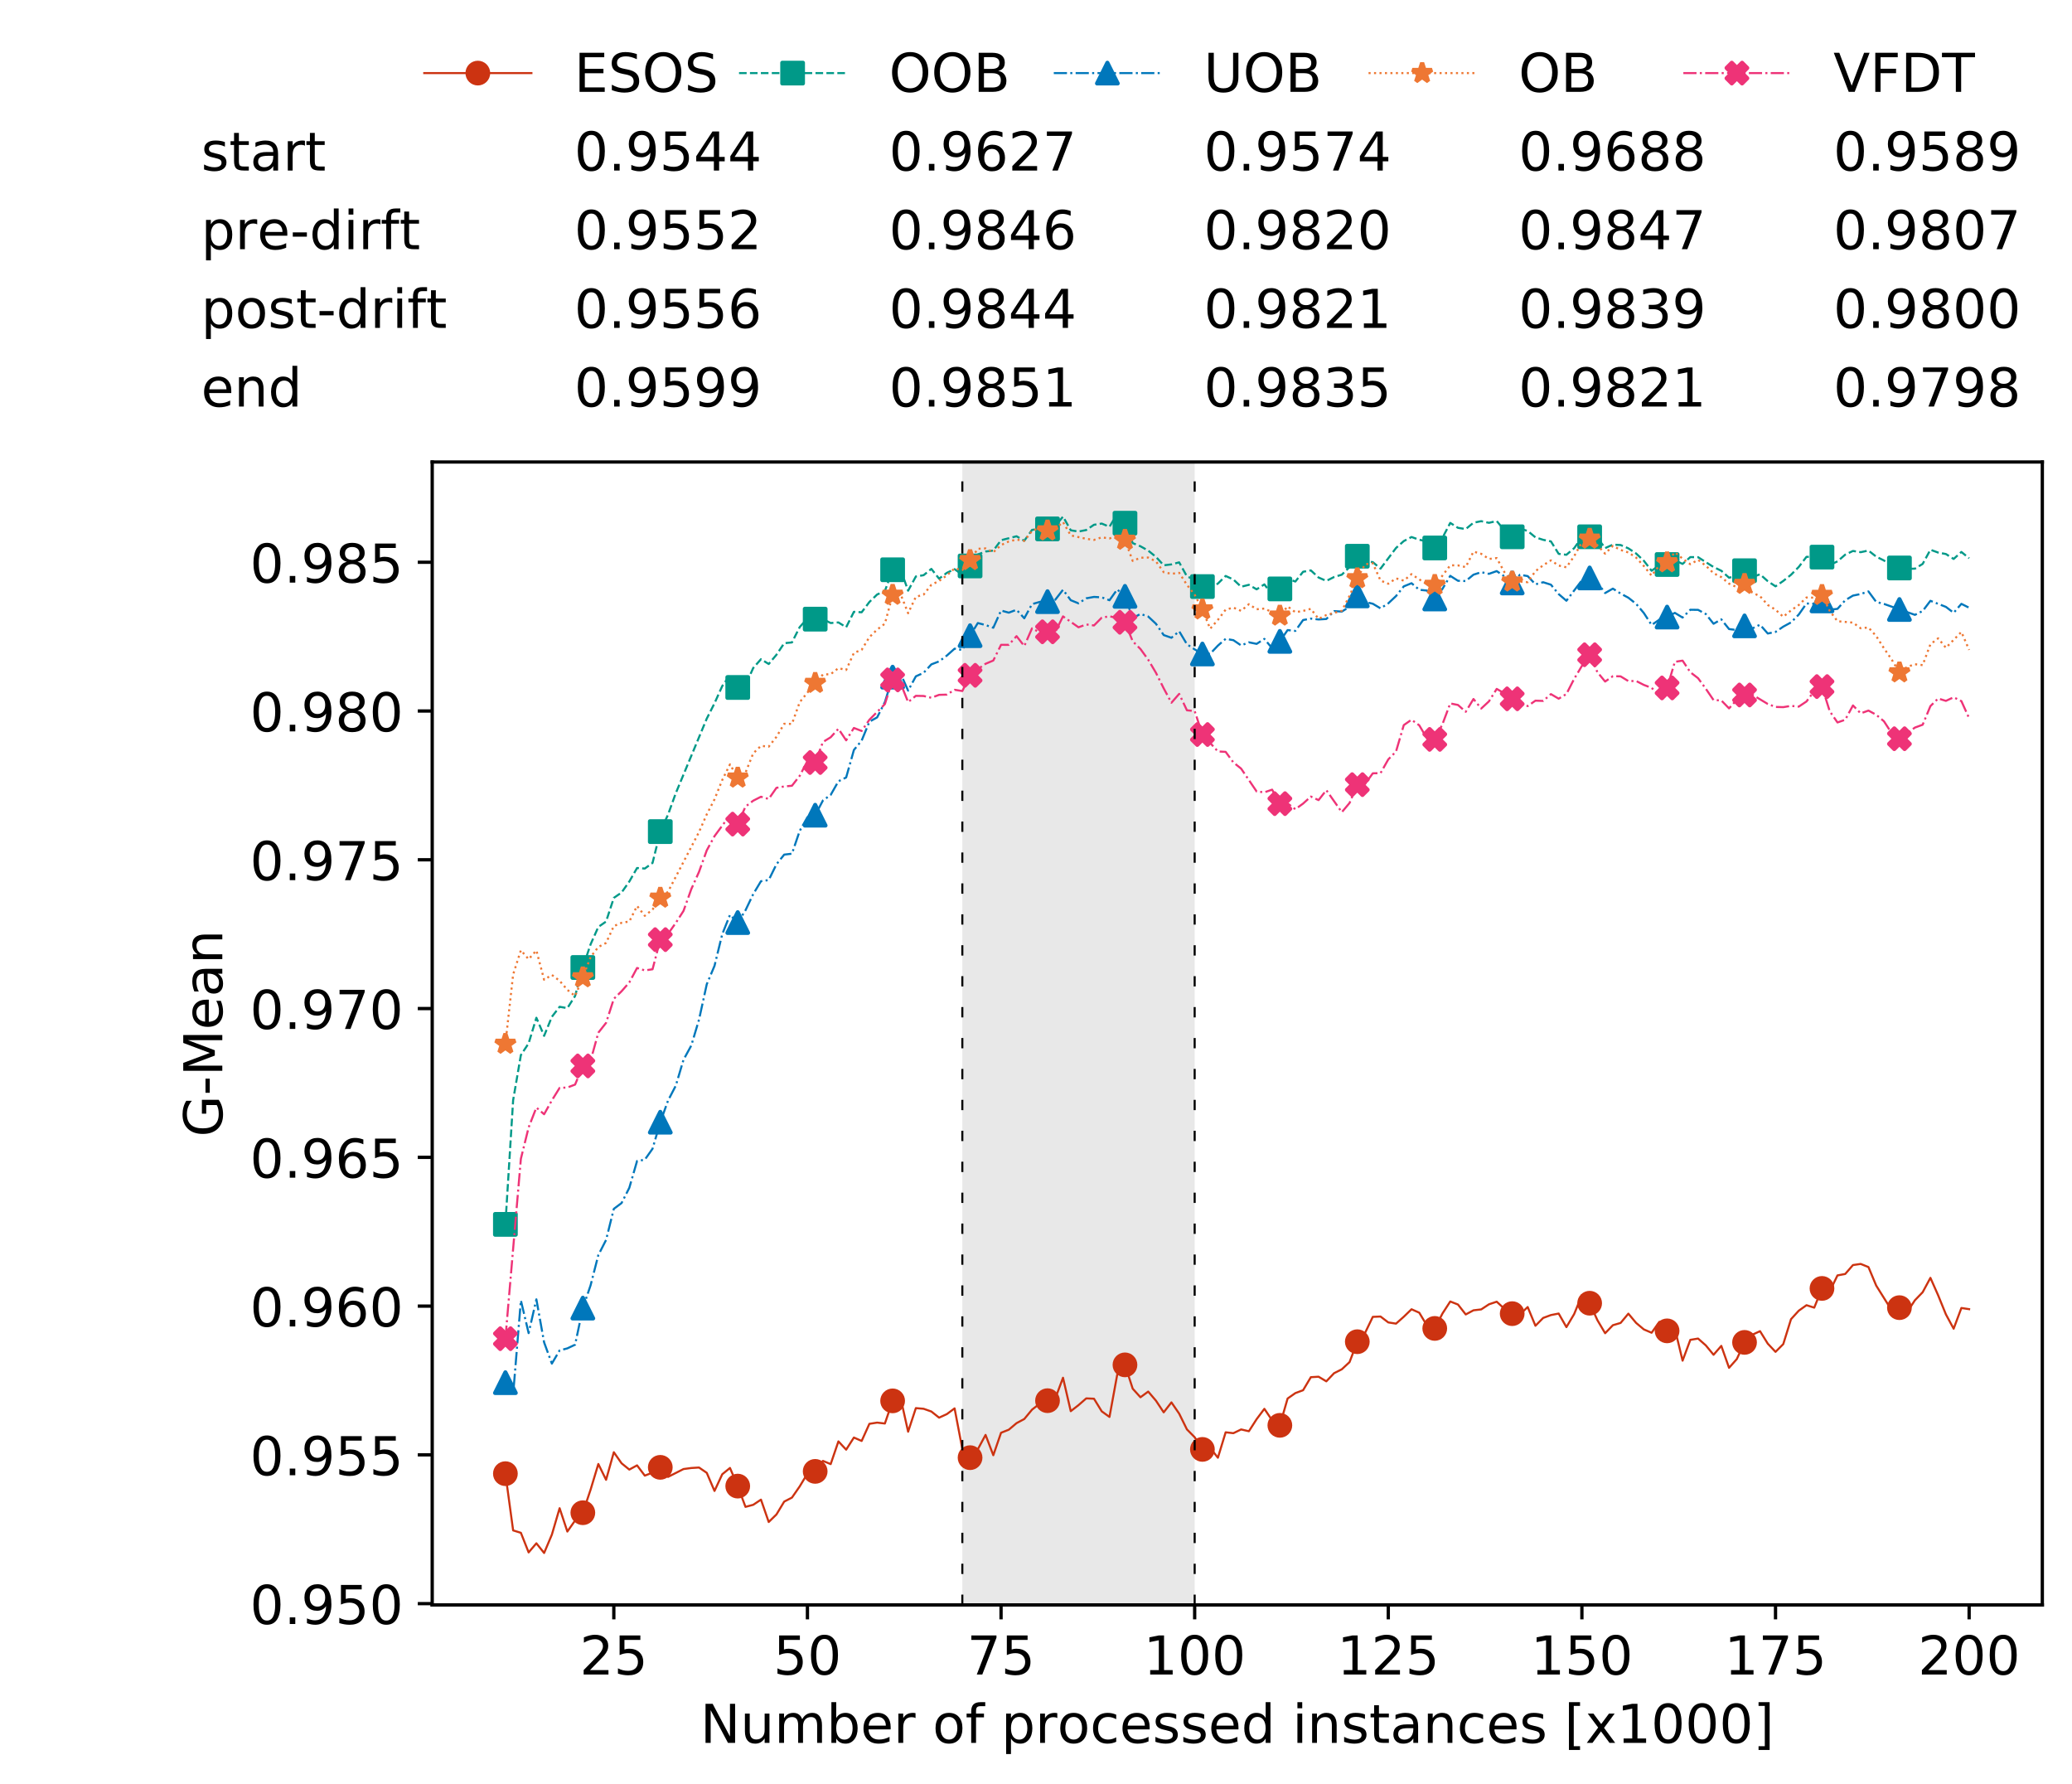 <?xml version="1.0" encoding="utf-8" standalone="no"?>
<!DOCTYPE svg PUBLIC "-//W3C//DTD SVG 1.1//EN"
  "http://www.w3.org/Graphics/SVG/1.1/DTD/svg11.dtd">
<!-- Created with matplotlib (https://matplotlib.org/) -->
<svg height="432.615pt" version="1.1" viewBox="0 0 502.65 432.615" width="502.65pt" xmlns="http://www.w3.org/2000/svg" xmlns:xlink="http://www.w3.org/1999/xlink">
 <defs>
  <style type="text/css">
*{stroke-linecap:butt;stroke-linejoin:round;white-space:pre;}
  </style>
 </defs>
 <g id="figure_1">
  <g id="patch_1">
   <path d="M 0 432.615 
L 502.65 432.615 
L 502.65 0 
L 0 0 
z
" style="fill:#ffffff;"/>
  </g>
  <g id="axes_1">
   <g id="patch_2">
    <path d="M 104.85 389.252 
L 495.45 389.252 
L 495.45 112.052 
L 104.85 112.052 
z
" style="fill:#ffffff;"/>
   </g>
   <g id="patch_3">
    <path clip-path="url(#pfa8e96f6fc)" d="M 289.817 389.252 
L 289.817 112.052 
L 233.453 112.052 
L 233.453 389.252 
z
" style="fill:#d3d3d3;opacity:0.5;"/>
   </g>
   <g id="matplotlib.axis_1">
    <g id="xtick_1">
     <g id="line2d_1">
      <defs>
       <path d="M 0 0 
L 0 3.5 
" id="m2b778e5185" style="stroke:#000000;stroke-width:0.8;"/>
      </defs>
      <g>
       <use style="stroke:#000000;stroke-width:0.8;" x="148.908" xlink:href="#m2b778e5185" y="389.252"/>
      </g>
     </g>
     <g id="text_1">
      <!-- 25 -->
      <defs>
       <path d="M 19.188 8.297 
L 53.609 8.297 
L 53.609 0 
L 7.328 0 
L 7.328 8.297 
Q 12.938 14.109 22.625 23.891 
Q 32.328 33.688 34.812 36.531 
Q 39.547 41.844 41.422 45.531 
Q 43.312 49.219 43.312 52.781 
Q 43.312 58.594 39.234 62.25 
Q 35.156 65.922 28.609 65.922 
Q 23.969 65.922 18.812 64.312 
Q 13.672 62.703 7.812 59.422 
L 7.812 69.391 
Q 13.766 71.781 18.938 73 
Q 24.125 74.219 28.422 74.219 
Q 39.75 74.219 46.484 68.547 
Q 53.219 62.891 53.219 53.422 
Q 53.219 48.922 51.531 44.891 
Q 49.859 40.875 45.406 35.406 
Q 44.188 33.984 37.641 27.219 
Q 31.109 20.453 19.188 8.297 
z
" id="DejaVuSans-50"/>
       <path d="M 10.797 72.906 
L 49.516 72.906 
L 49.516 64.594 
L 19.828 64.594 
L 19.828 46.734 
Q 21.969 47.469 24.109 47.828 
Q 26.266 48.188 28.422 48.188 
Q 40.625 48.188 47.75 41.5 
Q 54.891 34.812 54.891 23.391 
Q 54.891 11.625 47.562 5.094 
Q 40.234 -1.422 26.906 -1.422 
Q 22.312 -1.422 17.547 -0.641 
Q 12.797 0.141 7.719 1.703 
L 7.719 11.625 
Q 12.109 9.234 16.797 8.062 
Q 21.484 6.891 26.703 6.891 
Q 35.156 6.891 40.078 11.328 
Q 45.016 15.766 45.016 23.391 
Q 45.016 31 40.078 35.438 
Q 35.156 39.891 26.703 39.891 
Q 22.75 39.891 18.812 39.016 
Q 14.891 38.141 10.797 36.281 
z
" id="DejaVuSans-53"/>
      </defs>
      <g transform="translate(140.636 406.13)scale(0.13 -0.13)">
       <use xlink:href="#DejaVuSans-50"/>
       <use x="63.623" xlink:href="#DejaVuSans-53"/>
      </g>
     </g>
    </g>
    <g id="xtick_2">
     <g id="line2d_2">
      <g>
       <use style="stroke:#000000;stroke-width:0.8;" x="195.877" xlink:href="#m2b778e5185" y="389.252"/>
      </g>
     </g>
     <g id="text_2">
      <!-- 50 -->
      <defs>
       <path d="M 31.781 66.406 
Q 24.172 66.406 20.328 58.906 
Q 16.5 51.422 16.5 36.375 
Q 16.5 21.391 20.328 13.891 
Q 24.172 6.391 31.781 6.391 
Q 39.453 6.391 43.281 13.891 
Q 47.125 21.391 47.125 36.375 
Q 47.125 51.422 43.281 58.906 
Q 39.453 66.406 31.781 66.406 
z
M 31.781 74.219 
Q 44.047 74.219 50.516 64.516 
Q 56.984 54.828 56.984 36.375 
Q 56.984 17.969 50.516 8.266 
Q 44.047 -1.422 31.781 -1.422 
Q 19.531 -1.422 13.062 8.266 
Q 6.594 17.969 6.594 36.375 
Q 6.594 54.828 13.062 64.516 
Q 19.531 74.219 31.781 74.219 
z
" id="DejaVuSans-48"/>
      </defs>
      <g transform="translate(187.606 406.13)scale(0.13 -0.13)">
       <use xlink:href="#DejaVuSans-53"/>
       <use x="63.623" xlink:href="#DejaVuSans-48"/>
      </g>
     </g>
    </g>
    <g id="xtick_3">
     <g id="line2d_3">
      <g>
       <use style="stroke:#000000;stroke-width:0.8;" x="242.847" xlink:href="#m2b778e5185" y="389.252"/>
      </g>
     </g>
     <g id="text_3">
      <!-- 75 -->
      <defs>
       <path d="M 8.203 72.906 
L 55.078 72.906 
L 55.078 68.703 
L 28.609 0 
L 18.312 0 
L 43.219 64.594 
L 8.203 64.594 
z
" id="DejaVuSans-55"/>
      </defs>
      <g transform="translate(234.576 406.13)scale(0.13 -0.13)">
       <use xlink:href="#DejaVuSans-55"/>
       <use x="63.623" xlink:href="#DejaVuSans-53"/>
      </g>
     </g>
    </g>
    <g id="xtick_4">
     <g id="line2d_4">
      <g>
       <use style="stroke:#000000;stroke-width:0.8;" x="289.817" xlink:href="#m2b778e5185" y="389.252"/>
      </g>
     </g>
     <g id="text_4">
      <!-- 100 -->
      <defs>
       <path d="M 12.406 8.297 
L 28.516 8.297 
L 28.516 63.922 
L 10.984 60.406 
L 10.984 69.391 
L 28.422 72.906 
L 38.281 72.906 
L 38.281 8.297 
L 54.391 8.297 
L 54.391 0 
L 12.406 0 
z
" id="DejaVuSans-49"/>
      </defs>
      <g transform="translate(277.41 406.13)scale(0.13 -0.13)">
       <use xlink:href="#DejaVuSans-49"/>
       <use x="63.623" xlink:href="#DejaVuSans-48"/>
       <use x="127.246" xlink:href="#DejaVuSans-48"/>
      </g>
     </g>
    </g>
    <g id="xtick_5">
     <g id="line2d_5">
      <g>
       <use style="stroke:#000000;stroke-width:0.8;" x="336.786" xlink:href="#m2b778e5185" y="389.252"/>
      </g>
     </g>
     <g id="text_5">
      <!-- 125 -->
      <g transform="translate(324.379 406.13)scale(0.13 -0.13)">
       <use xlink:href="#DejaVuSans-49"/>
       <use x="63.623" xlink:href="#DejaVuSans-50"/>
       <use x="127.246" xlink:href="#DejaVuSans-53"/>
      </g>
     </g>
    </g>
    <g id="xtick_6">
     <g id="line2d_6">
      <g>
       <use style="stroke:#000000;stroke-width:0.8;" x="383.756" xlink:href="#m2b778e5185" y="389.252"/>
      </g>
     </g>
     <g id="text_6">
      <!-- 150 -->
      <g transform="translate(371.349 406.13)scale(0.13 -0.13)">
       <use xlink:href="#DejaVuSans-49"/>
       <use x="63.623" xlink:href="#DejaVuSans-53"/>
       <use x="127.246" xlink:href="#DejaVuSans-48"/>
      </g>
     </g>
    </g>
    <g id="xtick_7">
     <g id="line2d_7">
      <g>
       <use style="stroke:#000000;stroke-width:0.8;" x="430.726" xlink:href="#m2b778e5185" y="389.252"/>
      </g>
     </g>
     <g id="text_7">
      <!-- 175 -->
      <g transform="translate(418.319 406.13)scale(0.13 -0.13)">
       <use xlink:href="#DejaVuSans-49"/>
       <use x="63.623" xlink:href="#DejaVuSans-55"/>
       <use x="127.246" xlink:href="#DejaVuSans-53"/>
      </g>
     </g>
    </g>
    <g id="xtick_8">
     <g id="line2d_8">
      <g>
       <use style="stroke:#000000;stroke-width:0.8;" x="477.695" xlink:href="#m2b778e5185" y="389.252"/>
      </g>
     </g>
     <g id="text_8">
      <!-- 200 -->
      <g transform="translate(465.289 406.13)scale(0.13 -0.13)">
       <use xlink:href="#DejaVuSans-50"/>
       <use x="63.623" xlink:href="#DejaVuSans-48"/>
       <use x="127.246" xlink:href="#DejaVuSans-48"/>
      </g>
     </g>
    </g>
    <g id="text_9">
     <!-- Number of processed instances [x1000] -->
     <defs>
      <path d="M 9.812 72.906 
L 23.094 72.906 
L 55.422 11.922 
L 55.422 72.906 
L 64.984 72.906 
L 64.984 0 
L 51.703 0 
L 19.391 60.984 
L 19.391 0 
L 9.812 0 
z
" id="DejaVuSans-78"/>
      <path d="M 8.5 21.578 
L 8.5 54.688 
L 17.484 54.688 
L 17.484 21.922 
Q 17.484 14.156 20.5 10.266 
Q 23.531 6.391 29.594 6.391 
Q 36.859 6.391 41.078 11.031 
Q 45.312 15.672 45.312 23.688 
L 45.312 54.688 
L 54.297 54.688 
L 54.297 0 
L 45.312 0 
L 45.312 8.406 
Q 42.047 3.422 37.719 1 
Q 33.406 -1.422 27.688 -1.422 
Q 18.266 -1.422 13.375 4.438 
Q 8.5 10.297 8.5 21.578 
z
M 31.109 56 
z
" id="DejaVuSans-117"/>
      <path d="M 52 44.188 
Q 55.375 50.25 60.062 53.125 
Q 64.75 56 71.094 56 
Q 79.641 56 84.281 50.016 
Q 88.922 44.047 88.922 33.016 
L 88.922 0 
L 79.891 0 
L 79.891 32.719 
Q 79.891 40.578 77.094 44.375 
Q 74.312 48.188 68.609 48.188 
Q 61.625 48.188 57.562 43.547 
Q 53.516 38.922 53.516 30.906 
L 53.516 0 
L 44.484 0 
L 44.484 32.719 
Q 44.484 40.625 41.703 44.406 
Q 38.922 48.188 33.109 48.188 
Q 26.219 48.188 22.156 43.531 
Q 18.109 38.875 18.109 30.906 
L 18.109 0 
L 9.078 0 
L 9.078 54.688 
L 18.109 54.688 
L 18.109 46.188 
Q 21.188 51.219 25.484 53.609 
Q 29.781 56 35.688 56 
Q 41.656 56 45.828 52.969 
Q 50 49.953 52 44.188 
z
" id="DejaVuSans-109"/>
      <path d="M 48.688 27.297 
Q 48.688 37.203 44.609 42.844 
Q 40.531 48.484 33.406 48.484 
Q 26.266 48.484 22.188 42.844 
Q 18.109 37.203 18.109 27.297 
Q 18.109 17.391 22.188 11.75 
Q 26.266 6.109 33.406 6.109 
Q 40.531 6.109 44.609 11.75 
Q 48.688 17.391 48.688 27.297 
z
M 18.109 46.391 
Q 20.953 51.266 25.266 53.625 
Q 29.594 56 35.594 56 
Q 45.562 56 51.781 48.094 
Q 58.016 40.188 58.016 27.297 
Q 58.016 14.406 51.781 6.484 
Q 45.562 -1.422 35.594 -1.422 
Q 29.594 -1.422 25.266 0.953 
Q 20.953 3.328 18.109 8.203 
L 18.109 0 
L 9.078 0 
L 9.078 75.984 
L 18.109 75.984 
z
" id="DejaVuSans-98"/>
      <path d="M 56.203 29.594 
L 56.203 25.203 
L 14.891 25.203 
Q 15.484 15.922 20.484 11.062 
Q 25.484 6.203 34.422 6.203 
Q 39.594 6.203 44.453 7.469 
Q 49.312 8.734 54.109 11.281 
L 54.109 2.781 
Q 49.266 0.734 44.188 -0.344 
Q 39.109 -1.422 33.891 -1.422 
Q 20.797 -1.422 13.156 6.188 
Q 5.516 13.812 5.516 26.812 
Q 5.516 40.234 12.766 48.109 
Q 20.016 56 32.328 56 
Q 43.359 56 49.781 48.891 
Q 56.203 41.797 56.203 29.594 
z
M 47.219 32.234 
Q 47.125 39.594 43.094 43.984 
Q 39.062 48.391 32.422 48.391 
Q 24.906 48.391 20.391 44.141 
Q 15.875 39.891 15.188 32.172 
z
" id="DejaVuSans-101"/>
      <path d="M 41.109 46.297 
Q 39.594 47.172 37.812 47.578 
Q 36.031 48 33.891 48 
Q 26.266 48 22.188 43.047 
Q 18.109 38.094 18.109 28.812 
L 18.109 0 
L 9.078 0 
L 9.078 54.688 
L 18.109 54.688 
L 18.109 46.188 
Q 20.953 51.172 25.484 53.578 
Q 30.031 56 36.531 56 
Q 37.453 56 38.578 55.875 
Q 39.703 55.766 41.062 55.516 
z
" id="DejaVuSans-114"/>
      <path id="DejaVuSans-32"/>
      <path d="M 30.609 48.391 
Q 23.391 48.391 19.188 42.75 
Q 14.984 37.109 14.984 27.297 
Q 14.984 17.484 19.156 11.844 
Q 23.344 6.203 30.609 6.203 
Q 37.797 6.203 41.984 11.859 
Q 46.188 17.531 46.188 27.297 
Q 46.188 37.016 41.984 42.703 
Q 37.797 48.391 30.609 48.391 
z
M 30.609 56 
Q 42.328 56 49.016 48.375 
Q 55.719 40.766 55.719 27.297 
Q 55.719 13.875 49.016 6.219 
Q 42.328 -1.422 30.609 -1.422 
Q 18.844 -1.422 12.172 6.219 
Q 5.516 13.875 5.516 27.297 
Q 5.516 40.766 12.172 48.375 
Q 18.844 56 30.609 56 
z
" id="DejaVuSans-111"/>
      <path d="M 37.109 75.984 
L 37.109 68.5 
L 28.516 68.5 
Q 23.688 68.5 21.797 66.547 
Q 19.922 64.594 19.922 59.516 
L 19.922 54.688 
L 34.719 54.688 
L 34.719 47.703 
L 19.922 47.703 
L 19.922 0 
L 10.891 0 
L 10.891 47.703 
L 2.297 47.703 
L 2.297 54.688 
L 10.891 54.688 
L 10.891 58.5 
Q 10.891 67.625 15.141 71.797 
Q 19.391 75.984 28.609 75.984 
z
" id="DejaVuSans-102"/>
      <path d="M 18.109 8.203 
L 18.109 -20.797 
L 9.078 -20.797 
L 9.078 54.688 
L 18.109 54.688 
L 18.109 46.391 
Q 20.953 51.266 25.266 53.625 
Q 29.594 56 35.594 56 
Q 45.562 56 51.781 48.094 
Q 58.016 40.188 58.016 27.297 
Q 58.016 14.406 51.781 6.484 
Q 45.562 -1.422 35.594 -1.422 
Q 29.594 -1.422 25.266 0.953 
Q 20.953 3.328 18.109 8.203 
z
M 48.688 27.297 
Q 48.688 37.203 44.609 42.844 
Q 40.531 48.484 33.406 48.484 
Q 26.266 48.484 22.188 42.844 
Q 18.109 37.203 18.109 27.297 
Q 18.109 17.391 22.188 11.75 
Q 26.266 6.109 33.406 6.109 
Q 40.531 6.109 44.609 11.75 
Q 48.688 17.391 48.688 27.297 
z
" id="DejaVuSans-112"/>
      <path d="M 48.781 52.594 
L 48.781 44.188 
Q 44.969 46.297 41.141 47.344 
Q 37.312 48.391 33.406 48.391 
Q 24.656 48.391 19.812 42.844 
Q 14.984 37.312 14.984 27.297 
Q 14.984 17.281 19.812 11.734 
Q 24.656 6.203 33.406 6.203 
Q 37.312 6.203 41.141 7.25 
Q 44.969 8.297 48.781 10.406 
L 48.781 2.094 
Q 45.016 0.344 40.984 -0.531 
Q 36.969 -1.422 32.422 -1.422 
Q 20.062 -1.422 12.781 6.344 
Q 5.516 14.109 5.516 27.297 
Q 5.516 40.672 12.859 48.328 
Q 20.219 56 33.016 56 
Q 37.156 56 41.109 55.141 
Q 45.062 54.297 48.781 52.594 
z
" id="DejaVuSans-99"/>
      <path d="M 44.281 53.078 
L 44.281 44.578 
Q 40.484 46.531 36.375 47.5 
Q 32.281 48.484 27.875 48.484 
Q 21.188 48.484 17.844 46.438 
Q 14.5 44.391 14.5 40.281 
Q 14.5 37.156 16.891 35.375 
Q 19.281 33.594 26.516 31.984 
L 29.594 31.297 
Q 39.156 29.25 43.188 25.516 
Q 47.219 21.781 47.219 15.094 
Q 47.219 7.469 41.188 3.016 
Q 35.156 -1.422 24.609 -1.422 
Q 20.219 -1.422 15.453 -0.562 
Q 10.688 0.297 5.422 2 
L 5.422 11.281 
Q 10.406 8.688 15.234 7.391 
Q 20.062 6.109 24.812 6.109 
Q 31.156 6.109 34.562 8.281 
Q 37.984 10.453 37.984 14.406 
Q 37.984 18.062 35.516 20.016 
Q 33.062 21.969 24.703 23.781 
L 21.578 24.516 
Q 13.234 26.266 9.516 29.906 
Q 5.812 33.547 5.812 39.891 
Q 5.812 47.609 11.281 51.797 
Q 16.75 56 26.812 56 
Q 31.781 56 36.172 55.266 
Q 40.578 54.547 44.281 53.078 
z
" id="DejaVuSans-115"/>
      <path d="M 45.406 46.391 
L 45.406 75.984 
L 54.391 75.984 
L 54.391 0 
L 45.406 0 
L 45.406 8.203 
Q 42.578 3.328 38.25 0.953 
Q 33.938 -1.422 27.875 -1.422 
Q 17.969 -1.422 11.734 6.484 
Q 5.516 14.406 5.516 27.297 
Q 5.516 40.188 11.734 48.094 
Q 17.969 56 27.875 56 
Q 33.938 56 38.25 53.625 
Q 42.578 51.266 45.406 46.391 
z
M 14.797 27.297 
Q 14.797 17.391 18.875 11.75 
Q 22.953 6.109 30.078 6.109 
Q 37.203 6.109 41.297 11.75 
Q 45.406 17.391 45.406 27.297 
Q 45.406 37.203 41.297 42.844 
Q 37.203 48.484 30.078 48.484 
Q 22.953 48.484 18.875 42.844 
Q 14.797 37.203 14.797 27.297 
z
" id="DejaVuSans-100"/>
      <path d="M 9.422 54.688 
L 18.406 54.688 
L 18.406 0 
L 9.422 0 
z
M 9.422 75.984 
L 18.406 75.984 
L 18.406 64.594 
L 9.422 64.594 
z
" id="DejaVuSans-105"/>
      <path d="M 54.891 33.016 
L 54.891 0 
L 45.906 0 
L 45.906 32.719 
Q 45.906 40.484 42.875 44.328 
Q 39.844 48.188 33.797 48.188 
Q 26.516 48.188 22.312 43.547 
Q 18.109 38.922 18.109 30.906 
L 18.109 0 
L 9.078 0 
L 9.078 54.688 
L 18.109 54.688 
L 18.109 46.188 
Q 21.344 51.125 25.703 53.562 
Q 30.078 56 35.797 56 
Q 45.219 56 50.047 50.172 
Q 54.891 44.344 54.891 33.016 
z
" id="DejaVuSans-110"/>
      <path d="M 18.312 70.219 
L 18.312 54.688 
L 36.812 54.688 
L 36.812 47.703 
L 18.312 47.703 
L 18.312 18.016 
Q 18.312 11.328 20.141 9.422 
Q 21.969 7.516 27.594 7.516 
L 36.812 7.516 
L 36.812 0 
L 27.594 0 
Q 17.188 0 13.234 3.875 
Q 9.281 7.766 9.281 18.016 
L 9.281 47.703 
L 2.688 47.703 
L 2.688 54.688 
L 9.281 54.688 
L 9.281 70.219 
z
" id="DejaVuSans-116"/>
      <path d="M 34.281 27.484 
Q 23.391 27.484 19.188 25 
Q 14.984 22.516 14.984 16.5 
Q 14.984 11.719 18.141 8.906 
Q 21.297 6.109 26.703 6.109 
Q 34.188 6.109 38.703 11.406 
Q 43.219 16.703 43.219 25.484 
L 43.219 27.484 
z
M 52.203 31.203 
L 52.203 0 
L 43.219 0 
L 43.219 8.297 
Q 40.141 3.328 35.547 0.953 
Q 30.953 -1.422 24.312 -1.422 
Q 15.922 -1.422 10.953 3.297 
Q 6 8.016 6 15.922 
Q 6 25.141 12.172 29.828 
Q 18.359 34.516 30.609 34.516 
L 43.219 34.516 
L 43.219 35.406 
Q 43.219 41.609 39.141 45 
Q 35.062 48.391 27.688 48.391 
Q 23 48.391 18.547 47.266 
Q 14.109 46.141 10.016 43.891 
L 10.016 52.203 
Q 14.938 54.109 19.578 55.047 
Q 24.219 56 28.609 56 
Q 40.484 56 46.344 49.844 
Q 52.203 43.703 52.203 31.203 
z
" id="DejaVuSans-97"/>
      <path d="M 8.594 75.984 
L 29.297 75.984 
L 29.297 69 
L 17.578 69 
L 17.578 -6.203 
L 29.297 -6.203 
L 29.297 -13.188 
L 8.594 -13.188 
z
" id="DejaVuSans-91"/>
      <path d="M 54.891 54.688 
L 35.109 28.078 
L 55.906 0 
L 45.312 0 
L 29.391 21.484 
L 13.484 0 
L 2.875 0 
L 24.125 28.609 
L 4.688 54.688 
L 15.281 54.688 
L 29.781 35.203 
L 44.281 54.688 
z
" id="DejaVuSans-120"/>
      <path d="M 30.422 75.984 
L 30.422 -13.188 
L 9.719 -13.188 
L 9.719 -6.203 
L 21.391 -6.203 
L 21.391 69 
L 9.719 69 
L 9.719 75.984 
z
" id="DejaVuSans-93"/>
     </defs>
     <g transform="translate(169.881 422.711)scale(0.13 -0.13)">
      <use xlink:href="#DejaVuSans-78"/>
      <use x="74.805" xlink:href="#DejaVuSans-117"/>
      <use x="138.184" xlink:href="#DejaVuSans-109"/>
      <use x="235.596" xlink:href="#DejaVuSans-98"/>
      <use x="299.072" xlink:href="#DejaVuSans-101"/>
      <use x="360.596" xlink:href="#DejaVuSans-114"/>
      <use x="401.709" xlink:href="#DejaVuSans-32"/>
      <use x="433.496" xlink:href="#DejaVuSans-111"/>
      <use x="494.678" xlink:href="#DejaVuSans-102"/>
      <use x="529.883" xlink:href="#DejaVuSans-32"/>
      <use x="561.67" xlink:href="#DejaVuSans-112"/>
      <use x="625.146" xlink:href="#DejaVuSans-114"/>
      <use x="666.229" xlink:href="#DejaVuSans-111"/>
      <use x="727.41" xlink:href="#DejaVuSans-99"/>
      <use x="782.391" xlink:href="#DejaVuSans-101"/>
      <use x="843.914" xlink:href="#DejaVuSans-115"/>
      <use x="896.014" xlink:href="#DejaVuSans-115"/>
      <use x="948.113" xlink:href="#DejaVuSans-101"/>
      <use x="1009.637" xlink:href="#DejaVuSans-100"/>
      <use x="1073.113" xlink:href="#DejaVuSans-32"/>
      <use x="1104.9" xlink:href="#DejaVuSans-105"/>
      <use x="1132.684" xlink:href="#DejaVuSans-110"/>
      <use x="1196.062" xlink:href="#DejaVuSans-115"/>
      <use x="1248.162" xlink:href="#DejaVuSans-116"/>
      <use x="1287.371" xlink:href="#DejaVuSans-97"/>
      <use x="1348.65" xlink:href="#DejaVuSans-110"/>
      <use x="1412.029" xlink:href="#DejaVuSans-99"/>
      <use x="1467.01" xlink:href="#DejaVuSans-101"/>
      <use x="1528.533" xlink:href="#DejaVuSans-115"/>
      <use x="1580.633" xlink:href="#DejaVuSans-32"/>
      <use x="1612.42" xlink:href="#DejaVuSans-91"/>
      <use x="1651.434" xlink:href="#DejaVuSans-120"/>
      <use x="1710.613" xlink:href="#DejaVuSans-49"/>
      <use x="1774.236" xlink:href="#DejaVuSans-48"/>
      <use x="1837.859" xlink:href="#DejaVuSans-48"/>
      <use x="1901.482" xlink:href="#DejaVuSans-48"/>
      <use x="1965.105" xlink:href="#DejaVuSans-93"/>
     </g>
    </g>
   </g>
   <g id="matplotlib.axis_2">
    <g id="ytick_1">
     <g id="line2d_9">
      <defs>
       <path d="M 0 0 
L -3.5 0 
" id="maba3aa743d" style="stroke:#000000;stroke-width:0.8;"/>
      </defs>
      <g>
       <use style="stroke:#000000;stroke-width:0.8;" x="104.85" xlink:href="#maba3aa743d" y="388.937"/>
      </g>
     </g>
     <g id="text_10">
      <!-- 0.950 -->
      <defs>
       <path d="M 10.688 12.406 
L 21 12.406 
L 21 0 
L 10.688 0 
z
" id="DejaVuSans-46"/>
       <path d="M 10.984 1.516 
L 10.984 10.5 
Q 14.703 8.734 18.5 7.812 
Q 22.312 6.891 25.984 6.891 
Q 35.75 6.891 40.891 13.453 
Q 46.047 20.016 46.781 33.406 
Q 43.953 29.203 39.594 26.953 
Q 35.25 24.703 29.984 24.703 
Q 19.047 24.703 12.672 31.312 
Q 6.297 37.938 6.297 49.422 
Q 6.297 60.641 12.938 67.422 
Q 19.578 74.219 30.609 74.219 
Q 43.266 74.219 49.922 64.516 
Q 56.594 54.828 56.594 36.375 
Q 56.594 19.141 48.406 8.859 
Q 40.234 -1.422 26.422 -1.422 
Q 22.703 -1.422 18.891 -0.688 
Q 15.094 0.047 10.984 1.516 
z
M 30.609 32.422 
Q 37.25 32.422 41.125 36.953 
Q 45.016 41.5 45.016 49.422 
Q 45.016 57.281 41.125 61.844 
Q 37.25 66.406 30.609 66.406 
Q 23.969 66.406 20.094 61.844 
Q 16.219 57.281 16.219 49.422 
Q 16.219 41.5 20.094 36.953 
Q 23.969 32.422 30.609 32.422 
z
" id="DejaVuSans-57"/>
      </defs>
      <g transform="translate(60.633 393.876)scale(0.13 -0.13)">
       <use xlink:href="#DejaVuSans-48"/>
       <use x="63.623" xlink:href="#DejaVuSans-46"/>
       <use x="95.41" xlink:href="#DejaVuSans-57"/>
       <use x="159.033" xlink:href="#DejaVuSans-53"/>
       <use x="222.656" xlink:href="#DejaVuSans-48"/>
      </g>
     </g>
    </g>
    <g id="ytick_2">
     <g id="line2d_10">
      <g>
       <use style="stroke:#000000;stroke-width:0.8;" x="104.85" xlink:href="#maba3aa743d" y="352.855"/>
      </g>
     </g>
     <g id="text_11">
      <!-- 0.955 -->
      <g transform="translate(60.633 357.794)scale(0.13 -0.13)">
       <use xlink:href="#DejaVuSans-48"/>
       <use x="63.623" xlink:href="#DejaVuSans-46"/>
       <use x="95.41" xlink:href="#DejaVuSans-57"/>
       <use x="159.033" xlink:href="#DejaVuSans-53"/>
       <use x="222.656" xlink:href="#DejaVuSans-53"/>
      </g>
     </g>
    </g>
    <g id="ytick_3">
     <g id="line2d_11">
      <g>
       <use style="stroke:#000000;stroke-width:0.8;" x="104.85" xlink:href="#maba3aa743d" y="316.773"/>
      </g>
     </g>
     <g id="text_12">
      <!-- 0.960 -->
      <defs>
       <path d="M 33.016 40.375 
Q 26.375 40.375 22.484 35.828 
Q 18.609 31.297 18.609 23.391 
Q 18.609 15.531 22.484 10.953 
Q 26.375 6.391 33.016 6.391 
Q 39.656 6.391 43.531 10.953 
Q 47.406 15.531 47.406 23.391 
Q 47.406 31.297 43.531 35.828 
Q 39.656 40.375 33.016 40.375 
z
M 52.594 71.297 
L 52.594 62.312 
Q 48.875 64.062 45.094 64.984 
Q 41.312 65.922 37.594 65.922 
Q 27.828 65.922 22.672 59.328 
Q 17.531 52.734 16.797 39.406 
Q 19.672 43.656 24.016 45.922 
Q 28.375 48.188 33.594 48.188 
Q 44.578 48.188 50.953 41.516 
Q 57.328 34.859 57.328 23.391 
Q 57.328 12.156 50.688 5.359 
Q 44.047 -1.422 33.016 -1.422 
Q 20.359 -1.422 13.672 8.266 
Q 6.984 17.969 6.984 36.375 
Q 6.984 53.656 15.188 63.938 
Q 23.391 74.219 37.203 74.219 
Q 40.922 74.219 44.703 73.484 
Q 48.484 72.75 52.594 71.297 
z
" id="DejaVuSans-54"/>
      </defs>
      <g transform="translate(60.633 321.712)scale(0.13 -0.13)">
       <use xlink:href="#DejaVuSans-48"/>
       <use x="63.623" xlink:href="#DejaVuSans-46"/>
       <use x="95.41" xlink:href="#DejaVuSans-57"/>
       <use x="159.033" xlink:href="#DejaVuSans-54"/>
       <use x="222.656" xlink:href="#DejaVuSans-48"/>
      </g>
     </g>
    </g>
    <g id="ytick_4">
     <g id="line2d_12">
      <g>
       <use style="stroke:#000000;stroke-width:0.8;" x="104.85" xlink:href="#maba3aa743d" y="280.692"/>
      </g>
     </g>
     <g id="text_13">
      <!-- 0.965 -->
      <g transform="translate(60.633 285.631)scale(0.13 -0.13)">
       <use xlink:href="#DejaVuSans-48"/>
       <use x="63.623" xlink:href="#DejaVuSans-46"/>
       <use x="95.41" xlink:href="#DejaVuSans-57"/>
       <use x="159.033" xlink:href="#DejaVuSans-54"/>
       <use x="222.656" xlink:href="#DejaVuSans-53"/>
      </g>
     </g>
    </g>
    <g id="ytick_5">
     <g id="line2d_13">
      <g>
       <use style="stroke:#000000;stroke-width:0.8;" x="104.85" xlink:href="#maba3aa743d" y="244.61"/>
      </g>
     </g>
     <g id="text_14">
      <!-- 0.970 -->
      <g transform="translate(60.633 249.549)scale(0.13 -0.13)">
       <use xlink:href="#DejaVuSans-48"/>
       <use x="63.623" xlink:href="#DejaVuSans-46"/>
       <use x="95.41" xlink:href="#DejaVuSans-57"/>
       <use x="159.033" xlink:href="#DejaVuSans-55"/>
       <use x="222.656" xlink:href="#DejaVuSans-48"/>
      </g>
     </g>
    </g>
    <g id="ytick_6">
     <g id="line2d_14">
      <g>
       <use style="stroke:#000000;stroke-width:0.8;" x="104.85" xlink:href="#maba3aa743d" y="208.528"/>
      </g>
     </g>
     <g id="text_15">
      <!-- 0.975 -->
      <g transform="translate(60.633 213.467)scale(0.13 -0.13)">
       <use xlink:href="#DejaVuSans-48"/>
       <use x="63.623" xlink:href="#DejaVuSans-46"/>
       <use x="95.41" xlink:href="#DejaVuSans-57"/>
       <use x="159.033" xlink:href="#DejaVuSans-55"/>
       <use x="222.656" xlink:href="#DejaVuSans-53"/>
      </g>
     </g>
    </g>
    <g id="ytick_7">
     <g id="line2d_15">
      <g>
       <use style="stroke:#000000;stroke-width:0.8;" x="104.85" xlink:href="#maba3aa743d" y="172.446"/>
      </g>
     </g>
     <g id="text_16">
      <!-- 0.980 -->
      <defs>
       <path d="M 31.781 34.625 
Q 24.75 34.625 20.719 30.859 
Q 16.703 27.094 16.703 20.516 
Q 16.703 13.922 20.719 10.156 
Q 24.75 6.391 31.781 6.391 
Q 38.812 6.391 42.859 10.172 
Q 46.922 13.969 46.922 20.516 
Q 46.922 27.094 42.891 30.859 
Q 38.875 34.625 31.781 34.625 
z
M 21.922 38.812 
Q 15.578 40.375 12.031 44.719 
Q 8.5 49.078 8.5 55.328 
Q 8.5 64.062 14.719 69.141 
Q 20.953 74.219 31.781 74.219 
Q 42.672 74.219 48.875 69.141 
Q 55.078 64.062 55.078 55.328 
Q 55.078 49.078 51.531 44.719 
Q 48 40.375 41.703 38.812 
Q 48.828 37.156 52.797 32.312 
Q 56.781 27.484 56.781 20.516 
Q 56.781 9.906 50.312 4.234 
Q 43.844 -1.422 31.781 -1.422 
Q 19.734 -1.422 13.25 4.234 
Q 6.781 9.906 6.781 20.516 
Q 6.781 27.484 10.781 32.312 
Q 14.797 37.156 21.922 38.812 
z
M 18.312 54.391 
Q 18.312 48.734 21.844 45.562 
Q 25.391 42.391 31.781 42.391 
Q 38.141 42.391 41.719 45.562 
Q 45.312 48.734 45.312 54.391 
Q 45.312 60.062 41.719 63.234 
Q 38.141 66.406 31.781 66.406 
Q 25.391 66.406 21.844 63.234 
Q 18.312 60.062 18.312 54.391 
z
" id="DejaVuSans-56"/>
      </defs>
      <g transform="translate(60.633 177.385)scale(0.13 -0.13)">
       <use xlink:href="#DejaVuSans-48"/>
       <use x="63.623" xlink:href="#DejaVuSans-46"/>
       <use x="95.41" xlink:href="#DejaVuSans-57"/>
       <use x="159.033" xlink:href="#DejaVuSans-56"/>
       <use x="222.656" xlink:href="#DejaVuSans-48"/>
      </g>
     </g>
    </g>
    <g id="ytick_8">
     <g id="line2d_16">
      <g>
       <use style="stroke:#000000;stroke-width:0.8;" x="104.85" xlink:href="#maba3aa743d" y="136.364"/>
      </g>
     </g>
     <g id="text_17">
      <!-- 0.985 -->
      <g transform="translate(60.633 141.303)scale(0.13 -0.13)">
       <use xlink:href="#DejaVuSans-48"/>
       <use x="63.623" xlink:href="#DejaVuSans-46"/>
       <use x="95.41" xlink:href="#DejaVuSans-57"/>
       <use x="159.033" xlink:href="#DejaVuSans-56"/>
       <use x="222.656" xlink:href="#DejaVuSans-53"/>
      </g>
     </g>
    </g>
    <g id="text_18">
     <!-- G-Mean -->
     <defs>
      <path d="M 59.516 10.406 
L 59.516 29.984 
L 43.406 29.984 
L 43.406 38.094 
L 69.281 38.094 
L 69.281 6.781 
Q 63.578 2.734 56.688 0.656 
Q 49.812 -1.422 42 -1.422 
Q 24.906 -1.422 15.25 8.562 
Q 5.609 18.562 5.609 36.375 
Q 5.609 54.25 15.25 64.234 
Q 24.906 74.219 42 74.219 
Q 49.125 74.219 55.547 72.453 
Q 61.969 70.703 67.391 67.281 
L 67.391 56.781 
Q 61.922 61.422 55.766 63.766 
Q 49.609 66.109 42.828 66.109 
Q 29.438 66.109 22.719 58.641 
Q 16.016 51.172 16.016 36.375 
Q 16.016 21.625 22.719 14.156 
Q 29.438 6.688 42.828 6.688 
Q 48.047 6.688 52.141 7.594 
Q 56.25 8.5 59.516 10.406 
z
" id="DejaVuSans-71"/>
      <path d="M 4.891 31.391 
L 31.203 31.391 
L 31.203 23.391 
L 4.891 23.391 
z
" id="DejaVuSans-45"/>
      <path d="M 9.812 72.906 
L 24.516 72.906 
L 43.109 23.297 
L 61.812 72.906 
L 76.516 72.906 
L 76.516 0 
L 66.891 0 
L 66.891 64.016 
L 48.094 14.016 
L 38.188 14.016 
L 19.391 64.016 
L 19.391 0 
L 9.812 0 
z
" id="DejaVuSans-77"/>
     </defs>
     <g transform="translate(53.93 275.744)rotate(-90)scale(0.13 -0.13)">
      <use xlink:href="#DejaVuSans-71"/>
      <use x="77.49" xlink:href="#DejaVuSans-45"/>
      <use x="113.574" xlink:href="#DejaVuSans-77"/>
      <use x="199.854" xlink:href="#DejaVuSans-101"/>
      <use x="261.377" xlink:href="#DejaVuSans-97"/>
      <use x="322.656" xlink:href="#DejaVuSans-110"/>
     </g>
    </g>
   </g>
   <g id="line2d_17"/>
   <g id="line2d_18"/>
   <g id="line2d_19"/>
   <g id="line2d_20"/>
   <g id="line2d_21"/>
   <g id="line2d_22">
    <path clip-path="url(#pfa8e96f6fc)" d="M 122.605 357.414 
L 124.483 371.176 
L 126.362 371.758 
L 128.241 376.511 
L 130.12 374.303 
L 131.998 376.652 
L 133.877 372.207 
L 135.756 365.793 
L 137.635 371.453 
L 139.514 368.77 
L 141.392 366.886 
L 143.271 361.3 
L 145.15 355.069 
L 147.029 358.904 
L 148.908 352.213 
L 150.786 354.897 
L 152.665 356.425 
L 154.544 355.4 
L 156.423 357.891 
L 158.302 357.159 
L 160.18 355.88 
L 162.059 358.197 
L 165.817 356.293 
L 167.695 356.042 
L 169.574 355.923 
L 171.453 357.212 
L 173.332 361.605 
L 175.211 357.559 
L 177.089 356.032 
L 178.968 360.432 
L 180.847 365.466 
L 182.726 364.966 
L 184.605 363.715 
L 186.483 369.135 
L 188.362 367.306 
L 190.241 364.19 
L 192.12 363.219 
L 193.998 360.51 
L 195.877 357.39 
L 197.756 356.861 
L 199.635 354.315 
L 201.514 355.097 
L 203.392 349.587 
L 205.271 351.594 
L 207.15 348.653 
L 209.029 349.481 
L 210.908 345.326 
L 212.786 345.032 
L 214.665 345.248 
L 216.544 339.759 
L 218.423 338.799 
L 220.302 347.234 
L 222.18 341.516 
L 224.059 341.677 
L 225.938 342.339 
L 227.817 343.831 
L 229.695 342.97 
L 231.574 341.582 
L 233.453 351.424 
L 235.332 353.533 
L 237.211 351.5 
L 239.089 348.015 
L 240.968 352.941 
L 242.847 347.496 
L 244.726 346.749 
L 246.605 345.163 
L 248.483 344.159 
L 250.362 341.888 
L 252.241 340.425 
L 254.12 339.713 
L 255.998 339.185 
L 257.877 334.149 
L 259.756 342.26 
L 261.635 340.794 
L 263.514 339.155 
L 265.392 339.24 
L 267.271 342.296 
L 269.15 343.655 
L 271.029 333.394 
L 272.908 331.027 
L 274.786 336.806 
L 276.665 338.882 
L 278.544 337.507 
L 280.423 339.709 
L 282.302 342.538 
L 284.18 340.126 
L 286.059 342.863 
L 287.938 346.677 
L 289.817 348.576 
L 291.695 351.53 
L 293.574 351.167 
L 295.453 353.546 
L 297.332 347.382 
L 299.211 347.596 
L 301.089 346.686 
L 302.968 347.123 
L 304.847 344.195 
L 306.726 341.69 
L 308.605 344.479 
L 310.483 345.694 
L 312.362 339.191 
L 314.241 337.874 
L 316.12 337.177 
L 317.998 334.015 
L 319.877 333.902 
L 321.756 335.019 
L 323.635 333.049 
L 325.514 332.098 
L 327.392 330.355 
L 329.271 325.41 
L 331.15 323.28 
L 333.029 319.383 
L 334.908 319.303 
L 336.786 320.732 
L 338.665 321.025 
L 340.544 319.359 
L 342.423 317.54 
L 344.302 318.374 
L 346.18 321.504 
L 348.059 322.188 
L 349.938 318.558 
L 351.817 315.656 
L 353.695 316.392 
L 355.574 318.797 
L 357.453 317.795 
L 359.332 317.575 
L 361.211 316.339 
L 363.089 315.706 
L 364.968 317.436 
L 366.847 318.605 
L 368.726 318.774 
L 370.605 317.003 
L 372.483 321.542 
L 374.362 319.644 
L 376.241 318.949 
L 378.12 318.579 
L 379.998 321.872 
L 381.877 318.703 
L 383.756 314.099 
L 385.635 316.075 
L 387.514 320.177 
L 389.392 323.353 
L 391.271 321.41 
L 393.15 320.854 
L 395.029 318.607 
L 396.908 320.851 
L 398.786 322.429 
L 400.665 323.236 
L 402.544 320.596 
L 404.423 322.78 
L 406.302 322.201 
L 408.18 330.007 
L 410.059 324.961 
L 411.938 324.646 
L 413.817 326.302 
L 415.695 328.577 
L 417.574 326.423 
L 419.453 331.743 
L 421.332 329.623 
L 423.211 325.575 
L 425.089 323.723 
L 426.968 322.854 
L 428.847 325.881 
L 430.726 327.868 
L 432.605 325.991 
L 434.483 319.95 
L 436.362 317.891 
L 438.241 316.555 
L 440.12 317.149 
L 441.998 312.487 
L 443.877 313.207 
L 445.756 309.329 
L 447.635 308.982 
L 449.514 306.82 
L 451.392 306.548 
L 453.271 307.306 
L 455.15 311.798 
L 458.908 317.8 
L 460.786 317.15 
L 462.665 318.224 
L 464.544 315.352 
L 466.423 313.406 
L 468.302 309.921 
L 470.18 314.16 
L 472.059 318.78 
L 473.938 322.255 
L 475.817 317.233 
L 477.695 317.518 
L 477.695 317.518 
" style="fill:none;stroke:#cc3311;stroke-linecap:square;stroke-width:0.5;"/>
    <defs>
     <path d="M 0 2.5 
C 0.663 2.5 1.299 2.237 1.768 1.768 
C 2.237 1.299 2.5 0.663 2.5 0 
C 2.5 -0.663 2.237 -1.299 1.768 -1.768 
C 1.299 -2.237 0.663 -2.5 0 -2.5 
C -0.663 -2.5 -1.299 -2.237 -1.768 -1.768 
C -2.237 -1.299 -2.5 -0.663 -2.5 0 
C -2.5 0.663 -2.237 1.299 -1.768 1.768 
C -1.299 2.237 -0.663 2.5 0 2.5 
z
" id="m6627f2d1a6" style="stroke:#cc3311;"/>
    </defs>
    <g clip-path="url(#pfa8e96f6fc)">
     <use style="fill:#cc3311;stroke:#cc3311;" x="122.605" xlink:href="#m6627f2d1a6" y="357.414"/>
     <use style="fill:#cc3311;stroke:#cc3311;" x="141.392" xlink:href="#m6627f2d1a6" y="366.886"/>
     <use style="fill:#cc3311;stroke:#cc3311;" x="160.18" xlink:href="#m6627f2d1a6" y="355.88"/>
     <use style="fill:#cc3311;stroke:#cc3311;" x="178.968" xlink:href="#m6627f2d1a6" y="360.432"/>
     <use style="fill:#cc3311;stroke:#cc3311;" x="197.756" xlink:href="#m6627f2d1a6" y="356.861"/>
     <use style="fill:#cc3311;stroke:#cc3311;" x="216.544" xlink:href="#m6627f2d1a6" y="339.759"/>
     <use style="fill:#cc3311;stroke:#cc3311;" x="235.332" xlink:href="#m6627f2d1a6" y="353.533"/>
     <use style="fill:#cc3311;stroke:#cc3311;" x="254.12" xlink:href="#m6627f2d1a6" y="339.713"/>
     <use style="fill:#cc3311;stroke:#cc3311;" x="272.908" xlink:href="#m6627f2d1a6" y="331.027"/>
     <use style="fill:#cc3311;stroke:#cc3311;" x="291.695" xlink:href="#m6627f2d1a6" y="351.53"/>
     <use style="fill:#cc3311;stroke:#cc3311;" x="310.483" xlink:href="#m6627f2d1a6" y="345.694"/>
     <use style="fill:#cc3311;stroke:#cc3311;" x="329.271" xlink:href="#m6627f2d1a6" y="325.41"/>
     <use style="fill:#cc3311;stroke:#cc3311;" x="348.059" xlink:href="#m6627f2d1a6" y="322.188"/>
     <use style="fill:#cc3311;stroke:#cc3311;" x="366.847" xlink:href="#m6627f2d1a6" y="318.605"/>
     <use style="fill:#cc3311;stroke:#cc3311;" x="385.635" xlink:href="#m6627f2d1a6" y="316.075"/>
     <use style="fill:#cc3311;stroke:#cc3311;" x="404.423" xlink:href="#m6627f2d1a6" y="322.78"/>
     <use style="fill:#cc3311;stroke:#cc3311;" x="423.211" xlink:href="#m6627f2d1a6" y="325.575"/>
     <use style="fill:#cc3311;stroke:#cc3311;" x="441.998" xlink:href="#m6627f2d1a6" y="312.487"/>
     <use style="fill:#cc3311;stroke:#cc3311;" x="460.786" xlink:href="#m6627f2d1a6" y="317.15"/>
    </g>
   </g>
   <g id="line2d_23"/>
   <g id="line2d_24"/>
   <g id="line2d_25"/>
   <g id="line2d_26"/>
   <g id="line2d_27">
    <path clip-path="url(#pfa8e96f6fc)" d="M 122.605 296.949 
L 124.483 266.834 
L 126.362 255.884 
L 128.241 253.045 
L 130.12 246.841 
L 131.998 251.228 
L 133.877 246.615 
L 135.756 244.179 
L 137.635 244.508 
L 139.514 241.554 
L 141.392 234.649 
L 143.271 229.032 
L 145.15 224.809 
L 147.029 223.505 
L 148.908 217.764 
L 150.786 216.465 
L 152.665 213.801 
L 154.544 210.525 
L 156.423 210.651 
L 158.302 209.289 
L 160.18 201.69 
L 162.059 197.57 
L 163.938 192.381 
L 171.453 174.291 
L 173.332 170.571 
L 175.211 166.392 
L 177.089 163.736 
L 178.968 166.736 
L 180.847 166.189 
L 182.726 162.008 
L 184.605 159.88 
L 186.483 161.043 
L 188.362 158.803 
L 190.241 155.996 
L 192.12 155.811 
L 193.998 152.096 
L 195.877 149.95 
L 197.756 150.163 
L 199.635 150.155 
L 201.514 151.107 
L 203.392 150.959 
L 205.271 152.13 
L 207.15 148.384 
L 209.029 148.5 
L 210.908 145.998 
L 212.786 144.185 
L 214.665 143.339 
L 216.544 138.19 
L 218.423 137.986 
L 220.302 143.259 
L 222.18 139.817 
L 224.059 139.503 
L 225.938 137.976 
L 227.817 140.346 
L 229.695 138.937 
L 231.574 138.04 
L 233.453 139.399 
L 235.332 137.264 
L 237.211 134.476 
L 239.089 133.758 
L 240.968 133.535 
L 242.847 131.017 
L 246.605 130.063 
L 248.483 131.154 
L 250.362 128.516 
L 252.241 128.245 
L 254.12 128.274 
L 255.998 127.606 
L 257.877 125.287 
L 259.756 128.615 
L 261.635 128.919 
L 263.514 128.548 
L 265.392 127.276 
L 267.271 126.984 
L 269.15 127.764 
L 271.029 124.652 
L 272.908 126.899 
L 274.786 131.724 
L 276.665 132.49 
L 278.544 133.536 
L 280.423 135.059 
L 282.302 137.107 
L 284.18 136.887 
L 286.059 136.389 
L 287.938 139.795 
L 289.817 140.586 
L 291.695 142.263 
L 293.574 142.752 
L 295.453 141.532 
L 297.332 139.692 
L 299.211 140.551 
L 301.089 142.312 
L 302.968 141.838 
L 304.847 142.932 
L 306.726 141.728 
L 308.605 144.25 
L 310.483 142.831 
L 312.362 140.368 
L 314.241 141.043 
L 316.12 138.671 
L 317.998 138.338 
L 319.877 140.068 
L 321.756 140.889 
L 323.635 139.946 
L 325.514 139.379 
L 327.392 137.538 
L 329.271 134.905 
L 331.15 136.122 
L 333.029 136.335 
L 334.908 137.911 
L 338.665 132.904 
L 340.544 131.232 
L 342.423 130.244 
L 344.302 130.905 
L 346.18 131.31 
L 348.059 132.899 
L 349.938 130.421 
L 351.817 126.822 
L 353.695 128.015 
L 355.574 128.323 
L 357.453 126.776 
L 359.332 126.403 
L 361.211 126.804 
L 363.089 126.364 
L 364.968 128.608 
L 366.847 130.19 
L 368.726 128.197 
L 370.605 128.777 
L 372.483 130.322 
L 374.362 130.922 
L 376.241 131.307 
L 378.12 134.324 
L 379.998 134.554 
L 381.877 132.954 
L 383.756 130.307 
L 385.635 130.188 
L 387.514 130.43 
L 389.392 132.933 
L 391.271 132.099 
L 393.15 132.187 
L 395.029 132.993 
L 396.908 134.245 
L 398.786 136.011 
L 400.665 138.432 
L 402.544 137.092 
L 404.423 136.913 
L 406.302 135.871 
L 408.18 136.772 
L 410.059 135.118 
L 411.938 135.139 
L 415.695 137.525 
L 417.574 138.427 
L 419.453 140.114 
L 421.332 139.656 
L 423.211 138.42 
L 425.089 139.972 
L 426.968 139.285 
L 428.847 140.961 
L 430.726 142.206 
L 432.605 140.902 
L 434.483 139.408 
L 436.362 137.509 
L 438.241 135.048 
L 441.998 135.117 
L 443.877 137.041 
L 445.756 136.153 
L 447.635 134.525 
L 449.514 133.626 
L 451.392 133.924 
L 453.271 133.524 
L 455.15 135.004 
L 457.029 135.934 
L 458.908 137.275 
L 460.786 137.752 
L 462.665 137.953 
L 464.544 137.921 
L 466.423 136.767 
L 468.302 133.329 
L 470.18 134.015 
L 472.059 134.37 
L 473.938 135.565 
L 475.817 133.87 
L 477.695 135.399 
L 477.695 135.399 
" style="fill:none;stroke:#009988;stroke-dasharray:1.85,0.8;stroke-dashoffset:0;stroke-width:0.5;"/>
    <defs>
     <path d="M -2.5 2.5 
L 2.5 2.5 
L 2.5 -2.5 
L -2.5 -2.5 
z
" id="m76d4dc98ba" style="stroke:#009988;stroke-linejoin:miter;"/>
    </defs>
    <g clip-path="url(#pfa8e96f6fc)">
     <use style="fill:#009988;stroke:#009988;stroke-linejoin:miter;" x="122.605" xlink:href="#m76d4dc98ba" y="296.949"/>
     <use style="fill:#009988;stroke:#009988;stroke-linejoin:miter;" x="141.392" xlink:href="#m76d4dc98ba" y="234.649"/>
     <use style="fill:#009988;stroke:#009988;stroke-linejoin:miter;" x="160.18" xlink:href="#m76d4dc98ba" y="201.69"/>
     <use style="fill:#009988;stroke:#009988;stroke-linejoin:miter;" x="178.968" xlink:href="#m76d4dc98ba" y="166.736"/>
     <use style="fill:#009988;stroke:#009988;stroke-linejoin:miter;" x="197.756" xlink:href="#m76d4dc98ba" y="150.163"/>
     <use style="fill:#009988;stroke:#009988;stroke-linejoin:miter;" x="216.544" xlink:href="#m76d4dc98ba" y="138.19"/>
     <use style="fill:#009988;stroke:#009988;stroke-linejoin:miter;" x="235.332" xlink:href="#m76d4dc98ba" y="137.264"/>
     <use style="fill:#009988;stroke:#009988;stroke-linejoin:miter;" x="254.12" xlink:href="#m76d4dc98ba" y="128.274"/>
     <use style="fill:#009988;stroke:#009988;stroke-linejoin:miter;" x="272.908" xlink:href="#m76d4dc98ba" y="126.899"/>
     <use style="fill:#009988;stroke:#009988;stroke-linejoin:miter;" x="291.695" xlink:href="#m76d4dc98ba" y="142.263"/>
     <use style="fill:#009988;stroke:#009988;stroke-linejoin:miter;" x="310.483" xlink:href="#m76d4dc98ba" y="142.831"/>
     <use style="fill:#009988;stroke:#009988;stroke-linejoin:miter;" x="329.271" xlink:href="#m76d4dc98ba" y="134.905"/>
     <use style="fill:#009988;stroke:#009988;stroke-linejoin:miter;" x="348.059" xlink:href="#m76d4dc98ba" y="132.899"/>
     <use style="fill:#009988;stroke:#009988;stroke-linejoin:miter;" x="366.847" xlink:href="#m76d4dc98ba" y="130.19"/>
     <use style="fill:#009988;stroke:#009988;stroke-linejoin:miter;" x="385.635" xlink:href="#m76d4dc98ba" y="130.188"/>
     <use style="fill:#009988;stroke:#009988;stroke-linejoin:miter;" x="404.423" xlink:href="#m76d4dc98ba" y="136.913"/>
     <use style="fill:#009988;stroke:#009988;stroke-linejoin:miter;" x="423.211" xlink:href="#m76d4dc98ba" y="138.42"/>
     <use style="fill:#009988;stroke:#009988;stroke-linejoin:miter;" x="441.998" xlink:href="#m76d4dc98ba" y="135.117"/>
     <use style="fill:#009988;stroke:#009988;stroke-linejoin:miter;" x="460.786" xlink:href="#m76d4dc98ba" y="137.752"/>
    </g>
   </g>
   <g id="line2d_28"/>
   <g id="line2d_29"/>
   <g id="line2d_30"/>
   <g id="line2d_31"/>
   <g id="line2d_32">
    <path clip-path="url(#pfa8e96f6fc)" d="M 122.605 335.34 
L 124.483 338.229 
L 126.362 315.399 
L 128.241 323.328 
L 130.12 315.133 
L 131.998 325.584 
L 133.877 330.719 
L 135.756 327.527 
L 137.635 327.025 
L 139.514 326.136 
L 141.392 317.257 
L 143.271 311.736 
L 145.15 304.403 
L 147.029 300.728 
L 148.908 293.187 
L 150.786 291.78 
L 152.665 288.09 
L 154.544 281.587 
L 156.423 281.272 
L 158.302 278.607 
L 160.18 272.175 
L 162.059 266.935 
L 163.938 263.314 
L 165.817 257.016 
L 167.695 253.588 
L 169.574 247.311 
L 171.453 238.721 
L 173.332 234.255 
L 175.211 226.57 
L 177.089 221.885 
L 178.968 223.752 
L 180.847 220.786 
L 182.726 216.849 
L 184.605 213.723 
L 186.483 213.446 
L 188.362 209.614 
L 190.241 207.272 
L 192.12 207.054 
L 193.998 201.533 
L 195.877 198.189 
L 197.756 197.713 
L 199.635 194.138 
L 201.514 192.796 
L 203.392 189.491 
L 205.271 188.557 
L 207.15 181.893 
L 209.029 179.623 
L 210.908 175.036 
L 212.786 173.988 
L 214.665 170.281 
L 216.544 164.227 
L 218.423 163.258 
L 220.302 167.502 
L 222.18 164.036 
L 224.059 163.182 
L 225.938 161.135 
L 227.817 160.406 
L 229.695 159.003 
L 231.574 157.326 
L 233.453 157.654 
L 235.332 154.173 
L 237.211 151.108 
L 239.089 151.598 
L 240.968 152.246 
L 242.847 148.07 
L 244.726 148.593 
L 246.605 147.887 
L 248.483 149.955 
L 250.362 146.522 
L 252.241 145.984 
L 254.12 145.915 
L 255.998 145.459 
L 257.877 143.037 
L 259.756 145.568 
L 261.635 146.332 
L 263.514 145.11 
L 265.392 144.772 
L 267.271 144.879 
L 269.15 145.585 
L 271.029 142.959 
L 272.908 144.633 
L 274.786 149.928 
L 276.665 148.896 
L 278.544 149.53 
L 280.423 151.285 
L 282.302 154.024 
L 284.18 154.682 
L 286.059 153.102 
L 287.938 156.249 
L 289.817 157.5 
L 291.695 158.616 
L 293.574 158.565 
L 295.453 156.583 
L 297.332 154.941 
L 299.211 155.266 
L 301.089 156.539 
L 302.968 155.783 
L 304.847 156.162 
L 306.726 154.953 
L 308.605 157.22 
L 310.483 155.55 
L 312.362 152.816 
L 314.241 153.017 
L 316.12 150.379 
L 317.998 150.037 
L 319.877 150.242 
L 321.756 150.127 
L 323.635 148.215 
L 325.514 148.328 
L 327.392 147.158 
L 329.271 144.527 
L 331.15 145.984 
L 333.029 146.428 
L 334.908 147.547 
L 336.786 146.334 
L 338.665 144.562 
L 340.544 142.216 
L 342.423 141.45 
L 344.302 143.044 
L 346.18 143.231 
L 348.059 145.278 
L 349.938 142.803 
L 351.817 139.66 
L 353.695 140.858 
L 355.574 140.925 
L 357.453 139.382 
L 359.332 138.776 
L 361.211 139.176 
L 363.089 138.511 
L 364.968 139.796 
L 366.847 141.381 
L 368.726 139.393 
L 370.605 139.726 
L 372.483 141.722 
L 374.362 141.213 
L 376.241 141.807 
L 378.12 144.088 
L 379.998 145.699 
L 383.756 140.738 
L 385.635 140.166 
L 387.514 141.326 
L 389.392 143.832 
L 391.271 142.759 
L 393.15 143.957 
L 395.029 144.967 
L 396.908 146.452 
L 398.786 148.684 
L 400.665 151.585 
L 402.544 150.287 
L 404.423 149.661 
L 406.302 148.64 
L 408.18 149.776 
L 410.059 147.886 
L 411.938 147.91 
L 413.817 148.922 
L 415.695 151.28 
L 417.574 150.216 
L 419.453 152.569 
L 421.332 152.807 
L 423.211 151.795 
L 425.089 152.427 
L 426.968 151.51 
L 428.847 153.649 
L 430.726 153.266 
L 432.605 151.984 
L 434.483 150.96 
L 436.362 149.052 
L 438.241 146.367 
L 440.12 146.424 
L 441.998 145.74 
L 443.877 147.87 
L 445.756 147.668 
L 447.635 145.585 
L 449.514 144.455 
L 451.392 144.069 
L 453.271 143.443 
L 455.15 145.989 
L 457.029 146.469 
L 464.544 149.124 
L 466.423 148.193 
L 468.302 145.715 
L 472.059 147.191 
L 473.938 148.625 
L 475.817 146.453 
L 477.695 147.399 
L 477.695 147.399 
" style="fill:none;stroke:#0077bb;stroke-dasharray:3.2,0.8,0.5,0.8;stroke-dashoffset:0;stroke-width:0.5;"/>
    <defs>
     <path d="M 0 -2.5 
L -2.5 2.5 
L 2.5 2.5 
z
" id="mf6076d7899" style="stroke:#0077bb;stroke-linejoin:miter;"/>
    </defs>
    <g clip-path="url(#pfa8e96f6fc)">
     <use style="fill:#0077bb;stroke:#0077bb;stroke-linejoin:miter;" x="122.605" xlink:href="#mf6076d7899" y="335.34"/>
     <use style="fill:#0077bb;stroke:#0077bb;stroke-linejoin:miter;" x="141.392" xlink:href="#mf6076d7899" y="317.257"/>
     <use style="fill:#0077bb;stroke:#0077bb;stroke-linejoin:miter;" x="160.18" xlink:href="#mf6076d7899" y="272.175"/>
     <use style="fill:#0077bb;stroke:#0077bb;stroke-linejoin:miter;" x="178.968" xlink:href="#mf6076d7899" y="223.752"/>
     <use style="fill:#0077bb;stroke:#0077bb;stroke-linejoin:miter;" x="197.756" xlink:href="#mf6076d7899" y="197.713"/>
     <use style="fill:#0077bb;stroke:#0077bb;stroke-linejoin:miter;" x="216.544" xlink:href="#mf6076d7899" y="164.227"/>
     <use style="fill:#0077bb;stroke:#0077bb;stroke-linejoin:miter;" x="235.332" xlink:href="#mf6076d7899" y="154.173"/>
     <use style="fill:#0077bb;stroke:#0077bb;stroke-linejoin:miter;" x="254.12" xlink:href="#mf6076d7899" y="145.915"/>
     <use style="fill:#0077bb;stroke:#0077bb;stroke-linejoin:miter;" x="272.908" xlink:href="#mf6076d7899" y="144.633"/>
     <use style="fill:#0077bb;stroke:#0077bb;stroke-linejoin:miter;" x="291.695" xlink:href="#mf6076d7899" y="158.616"/>
     <use style="fill:#0077bb;stroke:#0077bb;stroke-linejoin:miter;" x="310.483" xlink:href="#mf6076d7899" y="155.55"/>
     <use style="fill:#0077bb;stroke:#0077bb;stroke-linejoin:miter;" x="329.271" xlink:href="#mf6076d7899" y="144.527"/>
     <use style="fill:#0077bb;stroke:#0077bb;stroke-linejoin:miter;" x="348.059" xlink:href="#mf6076d7899" y="145.278"/>
     <use style="fill:#0077bb;stroke:#0077bb;stroke-linejoin:miter;" x="366.847" xlink:href="#mf6076d7899" y="141.381"/>
     <use style="fill:#0077bb;stroke:#0077bb;stroke-linejoin:miter;" x="385.635" xlink:href="#mf6076d7899" y="140.166"/>
     <use style="fill:#0077bb;stroke:#0077bb;stroke-linejoin:miter;" x="404.423" xlink:href="#mf6076d7899" y="149.661"/>
     <use style="fill:#0077bb;stroke:#0077bb;stroke-linejoin:miter;" x="423.211" xlink:href="#mf6076d7899" y="151.795"/>
     <use style="fill:#0077bb;stroke:#0077bb;stroke-linejoin:miter;" x="441.998" xlink:href="#mf6076d7899" y="145.74"/>
     <use style="fill:#0077bb;stroke:#0077bb;stroke-linejoin:miter;" x="460.786" xlink:href="#mf6076d7899" y="147.822"/>
    </g>
   </g>
   <g id="line2d_33"/>
   <g id="line2d_34"/>
   <g id="line2d_35"/>
   <g id="line2d_36"/>
   <g id="line2d_37">
    <path clip-path="url(#pfa8e96f6fc)" d="M 122.605 253.183 
L 124.483 236.335 
L 126.362 230.462 
L 128.241 232.639 
L 130.12 230.516 
L 131.998 237.623 
L 133.877 236.449 
L 135.756 237.875 
L 137.635 240.067 
L 139.514 241.558 
L 141.392 237.058 
L 143.271 232.109 
L 145.15 229.679 
L 147.029 228.692 
L 148.908 224.611 
L 150.786 223.817 
L 152.665 223.494 
L 154.544 219.721 
L 156.423 222.111 
L 158.302 220.59 
L 160.18 217.749 
L 162.059 216.279 
L 169.574 201.79 
L 171.453 197.511 
L 173.332 193.871 
L 175.211 189.174 
L 177.089 185.384 
L 178.968 188.626 
L 180.847 187.415 
L 182.726 182.699 
L 184.605 180.898 
L 186.483 181.091 
L 188.362 178.705 
L 190.241 175.541 
L 192.12 175.577 
L 193.998 170.314 
L 197.756 165.654 
L 199.635 163.595 
L 201.514 163.509 
L 203.392 162.047 
L 205.271 162.497 
L 207.15 158.346 
L 209.029 157.607 
L 210.908 154.524 
L 212.786 152.706 
L 214.665 151.262 
L 216.544 144.283 
L 218.423 143.972 
L 220.302 148.726 
L 222.18 144.751 
L 224.059 144.213 
L 225.938 141.824 
L 227.817 140.892 
L 229.695 139.561 
L 231.574 137.863 
L 233.453 138.264 
L 235.332 135.867 
L 237.211 133.092 
L 239.089 133.008 
L 240.968 133.94 
L 242.847 132.202 
L 244.726 131.322 
L 246.605 130.866 
L 248.483 131.166 
L 250.362 128.786 
L 252.241 127.993 
L 254.12 128.685 
L 255.998 128.267 
L 257.877 126.611 
L 259.756 129.853 
L 263.514 130.679 
L 265.392 130.948 
L 267.271 130.319 
L 269.15 130.601 
L 271.029 129.863 
L 272.908 130.941 
L 274.786 136.05 
L 276.665 135.265 
L 278.544 135.226 
L 280.423 136.151 
L 282.302 138.776 
L 284.18 139.172 
L 286.059 138.929 
L 287.938 141.844 
L 289.817 144.241 
L 291.695 147.836 
L 293.574 152.486 
L 295.453 150.338 
L 297.332 147.861 
L 299.211 147.365 
L 301.089 148.155 
L 302.968 146.534 
L 304.847 147.767 
L 306.726 147.6 
L 310.483 149.328 
L 312.362 147.076 
L 314.241 148.484 
L 316.12 148.174 
L 317.998 147.661 
L 319.877 150.1 
L 321.756 149.171 
L 325.514 148.133 
L 327.392 144.49 
L 329.271 140.267 
L 331.15 136.865 
L 333.029 136.615 
L 334.908 140.805 
L 336.786 141.577 
L 338.665 140.276 
L 340.544 140.83 
L 342.423 139.244 
L 344.302 140.525 
L 346.18 141.648 
L 348.059 141.876 
L 349.938 139.594 
L 351.817 137.102 
L 353.695 137.126 
L 355.574 137.545 
L 357.453 133.781 
L 359.332 134.324 
L 361.211 135.564 
L 363.089 135.35 
L 364.968 138.78 
L 366.847 141.071 
L 368.726 141.054 
L 370.605 141.199 
L 372.483 138.529 
L 374.362 137.099 
L 376.241 135.913 
L 378.12 137.167 
L 379.998 137.59 
L 381.877 134.906 
L 383.756 131.499 
L 385.635 130.676 
L 387.514 132.241 
L 389.392 134.289 
L 391.271 132.388 
L 393.15 133.383 
L 395.029 133.993 
L 396.908 135.239 
L 398.786 137.287 
L 400.665 139.628 
L 402.544 137.101 
L 404.423 136.403 
L 406.302 133.937 
L 408.18 135.487 
L 410.059 136.845 
L 411.938 135.78 
L 413.817 137.205 
L 415.695 139.027 
L 417.574 139.962 
L 419.453 141.559 
L 421.332 142.401 
L 423.211 141.641 
L 425.089 143.724 
L 426.968 144.606 
L 428.847 146.719 
L 430.726 147.875 
L 432.605 149.594 
L 434.483 148.042 
L 436.362 146.737 
L 438.241 144.917 
L 440.12 144.953 
L 441.998 144.322 
L 443.877 148.167 
L 445.756 150.664 
L 449.514 151.006 
L 451.392 152.378 
L 453.271 152.186 
L 455.15 154.269 
L 457.029 157.227 
L 458.908 159.961 
L 460.786 163.102 
L 462.665 161.749 
L 464.544 161.097 
L 466.423 161.317 
L 468.302 156.261 
L 470.18 154.817 
L 472.059 157.111 
L 475.817 153.268 
L 477.695 157.626 
L 477.695 157.626 
" style="fill:none;stroke:#ee7733;stroke-dasharray:0.5,0.825;stroke-dashoffset:0;stroke-width:0.5;"/>
    <defs>
     <path d="M 0 -2.5 
L -0.561 -0.773 
L -2.378 -0.773 
L -0.908 0.295 
L -1.469 2.023 
L -0 0.955 
L 1.469 2.023 
L 0.908 0.295 
L 2.378 -0.773 
L 0.561 -0.773 
z
" id="mfbe5d1d169" style="stroke:#ee7733;stroke-linejoin:bevel;"/>
    </defs>
    <g clip-path="url(#pfa8e96f6fc)">
     <use style="fill:#ee7733;stroke:#ee7733;stroke-linejoin:bevel;" x="122.605" xlink:href="#mfbe5d1d169" y="253.183"/>
     <use style="fill:#ee7733;stroke:#ee7733;stroke-linejoin:bevel;" x="141.392" xlink:href="#mfbe5d1d169" y="237.058"/>
     <use style="fill:#ee7733;stroke:#ee7733;stroke-linejoin:bevel;" x="160.18" xlink:href="#mfbe5d1d169" y="217.749"/>
     <use style="fill:#ee7733;stroke:#ee7733;stroke-linejoin:bevel;" x="178.968" xlink:href="#mfbe5d1d169" y="188.626"/>
     <use style="fill:#ee7733;stroke:#ee7733;stroke-linejoin:bevel;" x="197.756" xlink:href="#mfbe5d1d169" y="165.654"/>
     <use style="fill:#ee7733;stroke:#ee7733;stroke-linejoin:bevel;" x="216.544" xlink:href="#mfbe5d1d169" y="144.283"/>
     <use style="fill:#ee7733;stroke:#ee7733;stroke-linejoin:bevel;" x="235.332" xlink:href="#mfbe5d1d169" y="135.867"/>
     <use style="fill:#ee7733;stroke:#ee7733;stroke-linejoin:bevel;" x="254.12" xlink:href="#mfbe5d1d169" y="128.685"/>
     <use style="fill:#ee7733;stroke:#ee7733;stroke-linejoin:bevel;" x="272.908" xlink:href="#mfbe5d1d169" y="130.941"/>
     <use style="fill:#ee7733;stroke:#ee7733;stroke-linejoin:bevel;" x="291.695" xlink:href="#mfbe5d1d169" y="147.836"/>
     <use style="fill:#ee7733;stroke:#ee7733;stroke-linejoin:bevel;" x="310.483" xlink:href="#mfbe5d1d169" y="149.328"/>
     <use style="fill:#ee7733;stroke:#ee7733;stroke-linejoin:bevel;" x="329.271" xlink:href="#mfbe5d1d169" y="140.267"/>
     <use style="fill:#ee7733;stroke:#ee7733;stroke-linejoin:bevel;" x="348.059" xlink:href="#mfbe5d1d169" y="141.876"/>
     <use style="fill:#ee7733;stroke:#ee7733;stroke-linejoin:bevel;" x="366.847" xlink:href="#mfbe5d1d169" y="141.071"/>
     <use style="fill:#ee7733;stroke:#ee7733;stroke-linejoin:bevel;" x="385.635" xlink:href="#mfbe5d1d169" y="130.676"/>
     <use style="fill:#ee7733;stroke:#ee7733;stroke-linejoin:bevel;" x="404.423" xlink:href="#mfbe5d1d169" y="136.403"/>
     <use style="fill:#ee7733;stroke:#ee7733;stroke-linejoin:bevel;" x="423.211" xlink:href="#mfbe5d1d169" y="141.641"/>
     <use style="fill:#ee7733;stroke:#ee7733;stroke-linejoin:bevel;" x="441.998" xlink:href="#mfbe5d1d169" y="144.322"/>
     <use style="fill:#ee7733;stroke:#ee7733;stroke-linejoin:bevel;" x="460.786" xlink:href="#mfbe5d1d169" y="163.102"/>
    </g>
   </g>
   <g id="line2d_38"/>
   <g id="line2d_39"/>
   <g id="line2d_40"/>
   <g id="line2d_41"/>
   <g id="line2d_42">
    <path clip-path="url(#pfa8e96f6fc)" d="M 122.605 324.678 
L 126.362 281.038 
L 128.241 273.435 
L 130.12 268.618 
L 131.998 270.241 
L 133.877 266.877 
L 135.756 263.851 
L 137.635 263.76 
L 139.514 263.046 
L 141.392 258.524 
L 143.271 257.263 
L 145.15 250.463 
L 147.029 248.078 
L 148.908 242.25 
L 150.786 240.414 
L 152.665 238.267 
L 154.544 234.768 
L 156.423 235.356 
L 158.302 235.082 
L 160.18 227.894 
L 162.059 226.491 
L 163.938 223.839 
L 165.817 220.916 
L 167.695 215.662 
L 169.574 211.458 
L 171.453 206.244 
L 173.332 202.796 
L 177.089 197.692 
L 178.968 199.872 
L 180.847 195.628 
L 182.726 194.196 
L 184.605 193.238 
L 186.483 193.773 
L 188.362 191.078 
L 190.241 190.742 
L 192.12 190.57 
L 193.998 188.17 
L 195.877 184.574 
L 197.756 184.935 
L 199.635 179.963 
L 201.514 178.813 
L 203.392 176.749 
L 205.271 179.553 
L 207.15 176.554 
L 209.029 177.283 
L 210.908 174.56 
L 214.665 170.771 
L 216.544 164.898 
L 218.423 165.588 
L 220.302 170.282 
L 222.18 168.762 
L 224.059 168.801 
L 225.938 169.234 
L 227.817 168.524 
L 229.695 168.47 
L 231.574 167.298 
L 233.453 167.602 
L 235.332 163.785 
L 237.211 162.285 
L 239.089 160.993 
L 240.968 160.2 
L 242.847 156.395 
L 244.726 156.398 
L 246.605 154.287 
L 248.483 156.69 
L 250.362 152.392 
L 252.241 153.396 
L 254.12 153.233 
L 255.998 153.258 
L 257.877 149.494 
L 261.635 152.138 
L 263.514 151.454 
L 265.392 151.696 
L 267.271 149.807 
L 269.15 149.466 
L 271.029 149.895 
L 272.908 150.924 
L 274.786 155.531 
L 276.665 157.406 
L 278.544 159.996 
L 280.423 163.174 
L 282.302 166.941 
L 284.18 170.442 
L 286.059 168.288 
L 287.938 172.272 
L 289.817 172.447 
L 291.695 178.146 
L 295.453 182.249 
L 297.332 182.352 
L 299.211 184.921 
L 301.089 186.421 
L 304.847 191.96 
L 306.726 192.166 
L 308.605 191.518 
L 310.483 194.914 
L 312.362 194.854 
L 314.241 196.263 
L 316.12 194.896 
L 317.998 193.193 
L 319.877 194.053 
L 321.756 191.644 
L 325.514 196.983 
L 327.392 194.748 
L 329.271 190.302 
L 331.15 190.148 
L 333.029 187.556 
L 334.908 187.51 
L 336.786 184.181 
L 338.665 182.268 
L 340.544 175.865 
L 342.423 174.553 
L 344.302 175.918 
L 346.18 179.087 
L 348.059 179.325 
L 349.938 175.613 
L 351.817 170.601 
L 353.695 170.98 
L 355.574 172.633 
L 357.453 169.534 
L 359.332 171.846 
L 361.211 170.097 
L 363.089 167.081 
L 364.968 168.157 
L 366.847 169.488 
L 368.726 170.492 
L 370.605 171.243 
L 372.483 169.935 
L 374.362 169.999 
L 376.241 168.346 
L 378.12 169.455 
L 379.998 168.321 
L 381.877 164.645 
L 383.756 161.507 
L 385.635 158.8 
L 387.514 163.022 
L 389.392 165.298 
L 391.271 163.992 
L 393.15 164.042 
L 395.029 165.189 
L 396.908 165.159 
L 398.786 166.119 
L 400.665 166.832 
L 402.544 168.489 
L 404.423 166.845 
L 406.302 160.518 
L 408.18 160.226 
L 410.059 163.038 
L 411.938 164.485 
L 413.817 167.042 
L 415.695 169.797 
L 417.574 169.876 
L 419.453 171.804 
L 421.332 169.721 
L 423.211 168.556 
L 425.089 168.477 
L 428.847 170.738 
L 430.726 171.457 
L 432.605 171.508 
L 434.483 171.197 
L 436.362 171.382 
L 438.241 170.128 
L 440.12 167.601 
L 441.998 166.522 
L 443.877 172.499 
L 445.756 175.22 
L 447.635 174.567 
L 449.514 171.093 
L 451.392 173.014 
L 453.271 172.338 
L 455.15 173.352 
L 457.029 174.933 
L 458.908 177.82 
L 460.786 179.167 
L 464.544 176.463 
L 466.423 175.77 
L 468.302 171.257 
L 470.18 169.407 
L 472.059 169.987 
L 473.938 169.112 
L 475.817 170.048 
L 477.695 174.201 
L 477.695 174.201 
" style="fill:none;stroke:#ee3377;stroke-dasharray:3.2,0.8,0.5,0.8;stroke-dashoffset:0;stroke-width:0.5;"/>
    <defs>
     <path d="M -1.25 2.5 
L 0 1.25 
L 1.25 2.5 
L 2.5 1.25 
L 1.25 0 
L 2.5 -1.25 
L 1.25 -2.5 
L 0 -1.25 
L -1.25 -2.5 
L -2.5 -1.25 
L -1.25 0 
L -2.5 1.25 
z
" id="m4930ed7e4e" style="stroke:#ee3377;stroke-linejoin:miter;"/>
    </defs>
    <g clip-path="url(#pfa8e96f6fc)">
     <use style="fill:#ee3377;stroke:#ee3377;stroke-linejoin:miter;" x="122.605" xlink:href="#m4930ed7e4e" y="324.678"/>
     <use style="fill:#ee3377;stroke:#ee3377;stroke-linejoin:miter;" x="141.392" xlink:href="#m4930ed7e4e" y="258.524"/>
     <use style="fill:#ee3377;stroke:#ee3377;stroke-linejoin:miter;" x="160.18" xlink:href="#m4930ed7e4e" y="227.894"/>
     <use style="fill:#ee3377;stroke:#ee3377;stroke-linejoin:miter;" x="178.968" xlink:href="#m4930ed7e4e" y="199.872"/>
     <use style="fill:#ee3377;stroke:#ee3377;stroke-linejoin:miter;" x="197.756" xlink:href="#m4930ed7e4e" y="184.935"/>
     <use style="fill:#ee3377;stroke:#ee3377;stroke-linejoin:miter;" x="216.544" xlink:href="#m4930ed7e4e" y="164.898"/>
     <use style="fill:#ee3377;stroke:#ee3377;stroke-linejoin:miter;" x="235.332" xlink:href="#m4930ed7e4e" y="163.785"/>
     <use style="fill:#ee3377;stroke:#ee3377;stroke-linejoin:miter;" x="254.12" xlink:href="#m4930ed7e4e" y="153.233"/>
     <use style="fill:#ee3377;stroke:#ee3377;stroke-linejoin:miter;" x="272.908" xlink:href="#m4930ed7e4e" y="150.924"/>
     <use style="fill:#ee3377;stroke:#ee3377;stroke-linejoin:miter;" x="291.695" xlink:href="#m4930ed7e4e" y="178.146"/>
     <use style="fill:#ee3377;stroke:#ee3377;stroke-linejoin:miter;" x="310.483" xlink:href="#m4930ed7e4e" y="194.914"/>
     <use style="fill:#ee3377;stroke:#ee3377;stroke-linejoin:miter;" x="329.271" xlink:href="#m4930ed7e4e" y="190.302"/>
     <use style="fill:#ee3377;stroke:#ee3377;stroke-linejoin:miter;" x="348.059" xlink:href="#m4930ed7e4e" y="179.325"/>
     <use style="fill:#ee3377;stroke:#ee3377;stroke-linejoin:miter;" x="366.847" xlink:href="#m4930ed7e4e" y="169.488"/>
     <use style="fill:#ee3377;stroke:#ee3377;stroke-linejoin:miter;" x="385.635" xlink:href="#m4930ed7e4e" y="158.8"/>
     <use style="fill:#ee3377;stroke:#ee3377;stroke-linejoin:miter;" x="404.423" xlink:href="#m4930ed7e4e" y="166.845"/>
     <use style="fill:#ee3377;stroke:#ee3377;stroke-linejoin:miter;" x="423.211" xlink:href="#m4930ed7e4e" y="168.556"/>
     <use style="fill:#ee3377;stroke:#ee3377;stroke-linejoin:miter;" x="441.998" xlink:href="#m4930ed7e4e" y="166.522"/>
     <use style="fill:#ee3377;stroke:#ee3377;stroke-linejoin:miter;" x="460.786" xlink:href="#m4930ed7e4e" y="179.167"/>
    </g>
   </g>
   <g id="line2d_43"/>
   <g id="line2d_44"/>
   <g id="line2d_45"/>
   <g id="line2d_46"/>
   <g id="line2d_47">
    <path clip-path="url(#pfa8e96f6fc)" d="M 233.453 389.252 
L 233.453 112.052 
" style="fill:none;stroke:#000000;stroke-dasharray:2.5,5;stroke-dashoffset:0;stroke-width:0.5;"/>
   </g>
   <g id="line2d_48">
    <path clip-path="url(#pfa8e96f6fc)" d="M 289.817 389.252 
L 289.817 112.052 
" style="fill:none;stroke:#000000;stroke-dasharray:2.5,5;stroke-dashoffset:0;stroke-width:0.5;"/>
   </g>
   <g id="patch_4">
    <path d="M 104.85 389.252 
L 104.85 112.052 
" style="fill:none;stroke:#000000;stroke-linecap:square;stroke-linejoin:miter;stroke-width:0.8;"/>
   </g>
   <g id="patch_5">
    <path d="M 495.45 389.252 
L 495.45 112.052 
" style="fill:none;stroke:#000000;stroke-linecap:square;stroke-linejoin:miter;stroke-width:0.8;"/>
   </g>
   <g id="patch_6">
    <path d="M 104.85 389.252 
L 495.45 389.252 
" style="fill:none;stroke:#000000;stroke-linecap:square;stroke-linejoin:miter;stroke-width:0.8;"/>
   </g>
   <g id="patch_7">
    <path d="M 104.85 112.052 
L 495.45 112.052 
" style="fill:none;stroke:#000000;stroke-linecap:square;stroke-linejoin:miter;stroke-width:0.8;"/>
   </g>
   <g id="legend_1">
    <g id="line2d_49"/>
    <g id="line2d_50"/>
    <g id="text_19">
     <!--   -->
     <g transform="translate(48.8 22.278)scale(0.13 -0.13)">
      <use xlink:href="#DejaVuSans-32"/>
     </g>
    </g>
    <g id="line2d_51"/>
    <g id="line2d_52"/>
    <g id="text_20">
     <!-- start -->
     <g transform="translate(48.8 41.36)scale(0.13 -0.13)">
      <use xlink:href="#DejaVuSans-115"/>
      <use x="52.1" xlink:href="#DejaVuSans-116"/>
      <use x="91.309" xlink:href="#DejaVuSans-97"/>
      <use x="152.588" xlink:href="#DejaVuSans-114"/>
      <use x="193.701" xlink:href="#DejaVuSans-116"/>
     </g>
    </g>
    <g id="line2d_53"/>
    <g id="line2d_54"/>
    <g id="text_21">
     <!-- pre-dirft -->
     <g transform="translate(48.8 60.441)scale(0.13 -0.13)">
      <use xlink:href="#DejaVuSans-112"/>
      <use x="63.477" xlink:href="#DejaVuSans-114"/>
      <use x="104.559" xlink:href="#DejaVuSans-101"/>
      <use x="166.082" xlink:href="#DejaVuSans-45"/>
      <use x="202.166" xlink:href="#DejaVuSans-100"/>
      <use x="265.643" xlink:href="#DejaVuSans-105"/>
      <use x="293.426" xlink:href="#DejaVuSans-114"/>
      <use x="334.539" xlink:href="#DejaVuSans-102"/>
      <use x="369.729" xlink:href="#DejaVuSans-116"/>
     </g>
    </g>
    <g id="line2d_55"/>
    <g id="line2d_56"/>
    <g id="text_22">
     <!-- post-drift -->
     <g transform="translate(48.8 79.523)scale(0.13 -0.13)">
      <use xlink:href="#DejaVuSans-112"/>
      <use x="63.477" xlink:href="#DejaVuSans-111"/>
      <use x="124.658" xlink:href="#DejaVuSans-115"/>
      <use x="176.758" xlink:href="#DejaVuSans-116"/>
      <use x="215.967" xlink:href="#DejaVuSans-45"/>
      <use x="252.051" xlink:href="#DejaVuSans-100"/>
      <use x="315.527" xlink:href="#DejaVuSans-114"/>
      <use x="356.641" xlink:href="#DejaVuSans-105"/>
      <use x="384.424" xlink:href="#DejaVuSans-102"/>
      <use x="419.613" xlink:href="#DejaVuSans-116"/>
     </g>
    </g>
    <g id="line2d_57"/>
    <g id="line2d_58"/>
    <g id="text_23">
     <!-- end -->
     <g transform="translate(48.8 98.604)scale(0.13 -0.13)">
      <use xlink:href="#DejaVuSans-101"/>
      <use x="61.523" xlink:href="#DejaVuSans-110"/>
      <use x="124.902" xlink:href="#DejaVuSans-100"/>
     </g>
    </g>
    <g id="line2d_59">
     <path d="M 102.919 17.728 
L 128.919 17.728 
" style="fill:none;stroke:#cc3311;stroke-linecap:square;stroke-width:0.5;"/>
    </g>
    <g id="line2d_60">
     <g>
      <use style="fill:#cc3311;stroke:#cc3311;" x="115.919" xlink:href="#m6627f2d1a6" y="17.728"/>
     </g>
    </g>
    <g id="text_24">
     <!-- ESOS -->
     <defs>
      <path d="M 9.812 72.906 
L 55.906 72.906 
L 55.906 64.594 
L 19.672 64.594 
L 19.672 43.016 
L 54.391 43.016 
L 54.391 34.719 
L 19.672 34.719 
L 19.672 8.297 
L 56.781 8.297 
L 56.781 0 
L 9.812 0 
z
" id="DejaVuSans-69"/>
      <path d="M 53.516 70.516 
L 53.516 60.891 
Q 47.906 63.578 42.922 64.891 
Q 37.938 66.219 33.297 66.219 
Q 25.25 66.219 20.875 63.094 
Q 16.5 59.969 16.5 54.203 
Q 16.5 49.359 19.406 46.891 
Q 22.312 44.438 30.422 42.922 
L 36.375 41.703 
Q 47.406 39.594 52.656 34.297 
Q 57.906 29 57.906 20.125 
Q 57.906 9.516 50.797 4.047 
Q 43.703 -1.422 29.984 -1.422 
Q 24.812 -1.422 18.969 -0.25 
Q 13.141 0.922 6.891 3.219 
L 6.891 13.375 
Q 12.891 10.016 18.656 8.297 
Q 24.422 6.594 29.984 6.594 
Q 38.422 6.594 43.016 9.906 
Q 47.609 13.234 47.609 19.391 
Q 47.609 24.75 44.312 27.781 
Q 41.016 30.812 33.5 32.328 
L 27.484 33.5 
Q 16.453 35.688 11.516 40.375 
Q 6.594 45.062 6.594 53.422 
Q 6.594 63.094 13.406 68.656 
Q 20.219 74.219 32.172 74.219 
Q 37.312 74.219 42.625 73.281 
Q 47.953 72.359 53.516 70.516 
z
" id="DejaVuSans-83"/>
      <path d="M 39.406 66.219 
Q 28.656 66.219 22.328 58.203 
Q 16.016 50.203 16.016 36.375 
Q 16.016 22.609 22.328 14.594 
Q 28.656 6.594 39.406 6.594 
Q 50.141 6.594 56.422 14.594 
Q 62.703 22.609 62.703 36.375 
Q 62.703 50.203 56.422 58.203 
Q 50.141 66.219 39.406 66.219 
z
M 39.406 74.219 
Q 54.734 74.219 63.906 63.938 
Q 73.094 53.656 73.094 36.375 
Q 73.094 19.141 63.906 8.859 
Q 54.734 -1.422 39.406 -1.422 
Q 24.031 -1.422 14.812 8.828 
Q 5.609 19.094 5.609 36.375 
Q 5.609 53.656 14.812 63.938 
Q 24.031 74.219 39.406 74.219 
z
" id="DejaVuSans-79"/>
     </defs>
     <g transform="translate(139.319 22.278)scale(0.13 -0.13)">
      <use xlink:href="#DejaVuSans-69"/>
      <use x="63.184" xlink:href="#DejaVuSans-83"/>
      <use x="126.66" xlink:href="#DejaVuSans-79"/>
      <use x="205.371" xlink:href="#DejaVuSans-83"/>
     </g>
    </g>
    <g id="line2d_61"/>
    <g id="line2d_62"/>
    <g id="text_25">
     <!-- 0.9544 -->
     <defs>
      <path d="M 37.797 64.312 
L 12.891 25.391 
L 37.797 25.391 
z
M 35.203 72.906 
L 47.609 72.906 
L 47.609 25.391 
L 58.016 25.391 
L 58.016 17.188 
L 47.609 17.188 
L 47.609 0 
L 37.797 0 
L 37.797 17.188 
L 4.891 17.188 
L 4.891 26.703 
z
" id="DejaVuSans-52"/>
     </defs>
     <g transform="translate(139.319 41.36)scale(0.13 -0.13)">
      <use xlink:href="#DejaVuSans-48"/>
      <use x="63.623" xlink:href="#DejaVuSans-46"/>
      <use x="95.41" xlink:href="#DejaVuSans-57"/>
      <use x="159.033" xlink:href="#DejaVuSans-53"/>
      <use x="222.656" xlink:href="#DejaVuSans-52"/>
      <use x="286.279" xlink:href="#DejaVuSans-52"/>
     </g>
    </g>
    <g id="line2d_63"/>
    <g id="line2d_64"/>
    <g id="text_26">
     <!-- 0.9552 -->
     <g transform="translate(139.319 60.441)scale(0.13 -0.13)">
      <use xlink:href="#DejaVuSans-48"/>
      <use x="63.623" xlink:href="#DejaVuSans-46"/>
      <use x="95.41" xlink:href="#DejaVuSans-57"/>
      <use x="159.033" xlink:href="#DejaVuSans-53"/>
      <use x="222.656" xlink:href="#DejaVuSans-53"/>
      <use x="286.279" xlink:href="#DejaVuSans-50"/>
     </g>
    </g>
    <g id="line2d_65"/>
    <g id="line2d_66"/>
    <g id="text_27">
     <!-- 0.9556 -->
     <g transform="translate(139.319 79.523)scale(0.13 -0.13)">
      <use xlink:href="#DejaVuSans-48"/>
      <use x="63.623" xlink:href="#DejaVuSans-46"/>
      <use x="95.41" xlink:href="#DejaVuSans-57"/>
      <use x="159.033" xlink:href="#DejaVuSans-53"/>
      <use x="222.656" xlink:href="#DejaVuSans-53"/>
      <use x="286.279" xlink:href="#DejaVuSans-54"/>
     </g>
    </g>
    <g id="line2d_67"/>
    <g id="line2d_68"/>
    <g id="text_28">
     <!-- 0.9599 -->
     <g transform="translate(139.319 98.604)scale(0.13 -0.13)">
      <use xlink:href="#DejaVuSans-48"/>
      <use x="63.623" xlink:href="#DejaVuSans-46"/>
      <use x="95.41" xlink:href="#DejaVuSans-57"/>
      <use x="159.033" xlink:href="#DejaVuSans-53"/>
      <use x="222.656" xlink:href="#DejaVuSans-57"/>
      <use x="286.279" xlink:href="#DejaVuSans-57"/>
     </g>
    </g>
    <g id="line2d_69">
     <path d="M 179.28 17.728 
L 205.28 17.728 
" style="fill:none;stroke:#009988;stroke-dasharray:1.85,0.8;stroke-dashoffset:0;stroke-width:0.5;"/>
    </g>
    <g id="line2d_70">
     <g>
      <use style="fill:#009988;stroke:#009988;stroke-linejoin:miter;" x="192.28" xlink:href="#m76d4dc98ba" y="17.728"/>
     </g>
    </g>
    <g id="text_29">
     <!-- OOB -->
     <defs>
      <path d="M 19.672 34.812 
L 19.672 8.109 
L 35.5 8.109 
Q 43.453 8.109 47.281 11.406 
Q 51.125 14.703 51.125 21.484 
Q 51.125 28.328 47.281 31.562 
Q 43.453 34.812 35.5 34.812 
z
M 19.672 64.797 
L 19.672 42.828 
L 34.281 42.828 
Q 41.5 42.828 45.031 45.531 
Q 48.578 48.25 48.578 53.812 
Q 48.578 59.328 45.031 62.062 
Q 41.5 64.797 34.281 64.797 
z
M 9.812 72.906 
L 35.016 72.906 
Q 46.297 72.906 52.391 68.219 
Q 58.5 63.531 58.5 54.891 
Q 58.5 48.188 55.375 44.234 
Q 52.25 40.281 46.188 39.312 
Q 53.469 37.75 57.5 32.781 
Q 61.531 27.828 61.531 20.406 
Q 61.531 10.641 54.891 5.312 
Q 48.25 0 35.984 0 
L 9.812 0 
z
" id="DejaVuSans-66"/>
     </defs>
     <g transform="translate(215.68 22.278)scale(0.13 -0.13)">
      <use xlink:href="#DejaVuSans-79"/>
      <use x="78.711" xlink:href="#DejaVuSans-79"/>
      <use x="157.422" xlink:href="#DejaVuSans-66"/>
     </g>
    </g>
    <g id="line2d_71"/>
    <g id="line2d_72"/>
    <g id="text_30">
     <!-- 0.9627 -->
     <g transform="translate(215.68 41.36)scale(0.13 -0.13)">
      <use xlink:href="#DejaVuSans-48"/>
      <use x="63.623" xlink:href="#DejaVuSans-46"/>
      <use x="95.41" xlink:href="#DejaVuSans-57"/>
      <use x="159.033" xlink:href="#DejaVuSans-54"/>
      <use x="222.656" xlink:href="#DejaVuSans-50"/>
      <use x="286.279" xlink:href="#DejaVuSans-55"/>
     </g>
    </g>
    <g id="line2d_73"/>
    <g id="line2d_74"/>
    <g id="text_31">
     <!-- 0.9846 -->
     <g transform="translate(215.68 60.441)scale(0.13 -0.13)">
      <use xlink:href="#DejaVuSans-48"/>
      <use x="63.623" xlink:href="#DejaVuSans-46"/>
      <use x="95.41" xlink:href="#DejaVuSans-57"/>
      <use x="159.033" xlink:href="#DejaVuSans-56"/>
      <use x="222.656" xlink:href="#DejaVuSans-52"/>
      <use x="286.279" xlink:href="#DejaVuSans-54"/>
     </g>
    </g>
    <g id="line2d_75"/>
    <g id="line2d_76"/>
    <g id="text_32">
     <!-- 0.9844 -->
     <g transform="translate(215.68 79.523)scale(0.13 -0.13)">
      <use xlink:href="#DejaVuSans-48"/>
      <use x="63.623" xlink:href="#DejaVuSans-46"/>
      <use x="95.41" xlink:href="#DejaVuSans-57"/>
      <use x="159.033" xlink:href="#DejaVuSans-56"/>
      <use x="222.656" xlink:href="#DejaVuSans-52"/>
      <use x="286.279" xlink:href="#DejaVuSans-52"/>
     </g>
    </g>
    <g id="line2d_77"/>
    <g id="line2d_78"/>
    <g id="text_33">
     <!-- 0.9851 -->
     <g transform="translate(215.68 98.604)scale(0.13 -0.13)">
      <use xlink:href="#DejaVuSans-48"/>
      <use x="63.623" xlink:href="#DejaVuSans-46"/>
      <use x="95.41" xlink:href="#DejaVuSans-57"/>
      <use x="159.033" xlink:href="#DejaVuSans-56"/>
      <use x="222.656" xlink:href="#DejaVuSans-53"/>
      <use x="286.279" xlink:href="#DejaVuSans-49"/>
     </g>
    </g>
    <g id="line2d_79">
     <path d="M 255.64 17.728 
L 281.64 17.728 
" style="fill:none;stroke:#0077bb;stroke-dasharray:3.2,0.8,0.5,0.8;stroke-dashoffset:0;stroke-width:0.5;"/>
    </g>
    <g id="line2d_80">
     <g>
      <use style="fill:#0077bb;stroke:#0077bb;stroke-linejoin:miter;" x="268.64" xlink:href="#mf6076d7899" y="17.728"/>
     </g>
    </g>
    <g id="text_34">
     <!-- UOB -->
     <defs>
      <path d="M 8.688 72.906 
L 18.609 72.906 
L 18.609 28.609 
Q 18.609 16.891 22.844 11.734 
Q 27.094 6.594 36.625 6.594 
Q 46.094 6.594 50.344 11.734 
Q 54.594 16.891 54.594 28.609 
L 54.594 72.906 
L 64.5 72.906 
L 64.5 27.391 
Q 64.5 13.141 57.438 5.859 
Q 50.391 -1.422 36.625 -1.422 
Q 22.797 -1.422 15.734 5.859 
Q 8.688 13.141 8.688 27.391 
z
" id="DejaVuSans-85"/>
     </defs>
     <g transform="translate(292.04 22.278)scale(0.13 -0.13)">
      <use xlink:href="#DejaVuSans-85"/>
      <use x="73.193" xlink:href="#DejaVuSans-79"/>
      <use x="151.904" xlink:href="#DejaVuSans-66"/>
     </g>
    </g>
    <g id="line2d_81"/>
    <g id="line2d_82"/>
    <g id="text_35">
     <!-- 0.9574 -->
     <g transform="translate(292.04 41.36)scale(0.13 -0.13)">
      <use xlink:href="#DejaVuSans-48"/>
      <use x="63.623" xlink:href="#DejaVuSans-46"/>
      <use x="95.41" xlink:href="#DejaVuSans-57"/>
      <use x="159.033" xlink:href="#DejaVuSans-53"/>
      <use x="222.656" xlink:href="#DejaVuSans-55"/>
      <use x="286.279" xlink:href="#DejaVuSans-52"/>
     </g>
    </g>
    <g id="line2d_83"/>
    <g id="line2d_84"/>
    <g id="text_36">
     <!-- 0.9820 -->
     <g transform="translate(292.04 60.441)scale(0.13 -0.13)">
      <use xlink:href="#DejaVuSans-48"/>
      <use x="63.623" xlink:href="#DejaVuSans-46"/>
      <use x="95.41" xlink:href="#DejaVuSans-57"/>
      <use x="159.033" xlink:href="#DejaVuSans-56"/>
      <use x="222.656" xlink:href="#DejaVuSans-50"/>
      <use x="286.279" xlink:href="#DejaVuSans-48"/>
     </g>
    </g>
    <g id="line2d_85"/>
    <g id="line2d_86"/>
    <g id="text_37">
     <!-- 0.9821 -->
     <g transform="translate(292.04 79.523)scale(0.13 -0.13)">
      <use xlink:href="#DejaVuSans-48"/>
      <use x="63.623" xlink:href="#DejaVuSans-46"/>
      <use x="95.41" xlink:href="#DejaVuSans-57"/>
      <use x="159.033" xlink:href="#DejaVuSans-56"/>
      <use x="222.656" xlink:href="#DejaVuSans-50"/>
      <use x="286.279" xlink:href="#DejaVuSans-49"/>
     </g>
    </g>
    <g id="line2d_87"/>
    <g id="line2d_88"/>
    <g id="text_38">
     <!-- 0.9835 -->
     <defs>
      <path d="M 40.578 39.312 
Q 47.656 37.797 51.625 33 
Q 55.609 28.219 55.609 21.188 
Q 55.609 10.406 48.188 4.484 
Q 40.766 -1.422 27.094 -1.422 
Q 22.516 -1.422 17.656 -0.516 
Q 12.797 0.391 7.625 2.203 
L 7.625 11.719 
Q 11.719 9.328 16.594 8.109 
Q 21.484 6.891 26.812 6.891 
Q 36.078 6.891 40.938 10.547 
Q 45.797 14.203 45.797 21.188 
Q 45.797 27.641 41.281 31.266 
Q 36.766 34.906 28.719 34.906 
L 20.219 34.906 
L 20.219 43.016 
L 29.109 43.016 
Q 36.375 43.016 40.234 45.922 
Q 44.094 48.828 44.094 54.297 
Q 44.094 59.906 40.109 62.906 
Q 36.141 65.922 28.719 65.922 
Q 24.656 65.922 20.016 65.031 
Q 15.375 64.156 9.812 62.312 
L 9.812 71.094 
Q 15.438 72.656 20.344 73.438 
Q 25.25 74.219 29.594 74.219 
Q 40.828 74.219 47.359 69.109 
Q 53.906 64.016 53.906 55.328 
Q 53.906 49.266 50.438 45.094 
Q 46.969 40.922 40.578 39.312 
z
" id="DejaVuSans-51"/>
     </defs>
     <g transform="translate(292.04 98.604)scale(0.13 -0.13)">
      <use xlink:href="#DejaVuSans-48"/>
      <use x="63.623" xlink:href="#DejaVuSans-46"/>
      <use x="95.41" xlink:href="#DejaVuSans-57"/>
      <use x="159.033" xlink:href="#DejaVuSans-56"/>
      <use x="222.656" xlink:href="#DejaVuSans-51"/>
      <use x="286.279" xlink:href="#DejaVuSans-53"/>
     </g>
    </g>
    <g id="line2d_89">
     <path d="M 332.001 17.728 
L 358.001 17.728 
" style="fill:none;stroke:#ee7733;stroke-dasharray:0.5,0.825;stroke-dashoffset:0;stroke-width:0.5;"/>
    </g>
    <g id="line2d_90">
     <g>
      <use style="fill:#ee7733;stroke:#ee7733;stroke-linejoin:bevel;" x="345.001" xlink:href="#mfbe5d1d169" y="17.728"/>
     </g>
    </g>
    <g id="text_39">
     <!-- OB -->
     <g transform="translate(368.401 22.278)scale(0.13 -0.13)">
      <use xlink:href="#DejaVuSans-79"/>
      <use x="78.711" xlink:href="#DejaVuSans-66"/>
     </g>
    </g>
    <g id="line2d_91"/>
    <g id="line2d_92"/>
    <g id="text_40">
     <!-- 0.9688 -->
     <g transform="translate(368.401 41.36)scale(0.13 -0.13)">
      <use xlink:href="#DejaVuSans-48"/>
      <use x="63.623" xlink:href="#DejaVuSans-46"/>
      <use x="95.41" xlink:href="#DejaVuSans-57"/>
      <use x="159.033" xlink:href="#DejaVuSans-54"/>
      <use x="222.656" xlink:href="#DejaVuSans-56"/>
      <use x="286.279" xlink:href="#DejaVuSans-56"/>
     </g>
    </g>
    <g id="line2d_93"/>
    <g id="line2d_94"/>
    <g id="text_41">
     <!-- 0.9847 -->
     <g transform="translate(368.401 60.441)scale(0.13 -0.13)">
      <use xlink:href="#DejaVuSans-48"/>
      <use x="63.623" xlink:href="#DejaVuSans-46"/>
      <use x="95.41" xlink:href="#DejaVuSans-57"/>
      <use x="159.033" xlink:href="#DejaVuSans-56"/>
      <use x="222.656" xlink:href="#DejaVuSans-52"/>
      <use x="286.279" xlink:href="#DejaVuSans-55"/>
     </g>
    </g>
    <g id="line2d_95"/>
    <g id="line2d_96"/>
    <g id="text_42">
     <!-- 0.9839 -->
     <g transform="translate(368.401 79.523)scale(0.13 -0.13)">
      <use xlink:href="#DejaVuSans-48"/>
      <use x="63.623" xlink:href="#DejaVuSans-46"/>
      <use x="95.41" xlink:href="#DejaVuSans-57"/>
      <use x="159.033" xlink:href="#DejaVuSans-56"/>
      <use x="222.656" xlink:href="#DejaVuSans-51"/>
      <use x="286.279" xlink:href="#DejaVuSans-57"/>
     </g>
    </g>
    <g id="line2d_97"/>
    <g id="line2d_98"/>
    <g id="text_43">
     <!-- 0.9821 -->
     <g transform="translate(368.401 98.604)scale(0.13 -0.13)">
      <use xlink:href="#DejaVuSans-48"/>
      <use x="63.623" xlink:href="#DejaVuSans-46"/>
      <use x="95.41" xlink:href="#DejaVuSans-57"/>
      <use x="159.033" xlink:href="#DejaVuSans-56"/>
      <use x="222.656" xlink:href="#DejaVuSans-50"/>
      <use x="286.279" xlink:href="#DejaVuSans-49"/>
     </g>
    </g>
    <g id="line2d_99">
     <path d="M 408.362 17.728 
L 434.362 17.728 
" style="fill:none;stroke:#ee3377;stroke-dasharray:3.2,0.8,0.5,0.8;stroke-dashoffset:0;stroke-width:0.5;"/>
    </g>
    <g id="line2d_100">
     <g>
      <use style="fill:#ee3377;stroke:#ee3377;stroke-linejoin:miter;" x="421.362" xlink:href="#m4930ed7e4e" y="17.728"/>
     </g>
    </g>
    <g id="text_44">
     <!-- VFDT -->
     <defs>
      <path d="M 28.609 0 
L 0.781 72.906 
L 11.078 72.906 
L 34.188 11.531 
L 57.328 72.906 
L 67.578 72.906 
L 39.797 0 
z
" id="DejaVuSans-86"/>
      <path d="M 9.812 72.906 
L 51.703 72.906 
L 51.703 64.594 
L 19.672 64.594 
L 19.672 43.109 
L 48.578 43.109 
L 48.578 34.812 
L 19.672 34.812 
L 19.672 0 
L 9.812 0 
z
" id="DejaVuSans-70"/>
      <path d="M 19.672 64.797 
L 19.672 8.109 
L 31.594 8.109 
Q 46.688 8.109 53.688 14.938 
Q 60.688 21.781 60.688 36.531 
Q 60.688 51.172 53.688 57.984 
Q 46.688 64.797 31.594 64.797 
z
M 9.812 72.906 
L 30.078 72.906 
Q 51.266 72.906 61.172 64.094 
Q 71.094 55.281 71.094 36.531 
Q 71.094 17.672 61.125 8.828 
Q 51.172 0 30.078 0 
L 9.812 0 
z
" id="DejaVuSans-68"/>
      <path d="M -0.297 72.906 
L 61.375 72.906 
L 61.375 64.594 
L 35.5 64.594 
L 35.5 0 
L 25.594 0 
L 25.594 64.594 
L -0.297 64.594 
z
" id="DejaVuSans-84"/>
     </defs>
     <g transform="translate(444.762 22.278)scale(0.13 -0.13)">
      <use xlink:href="#DejaVuSans-86"/>
      <use x="68.408" xlink:href="#DejaVuSans-70"/>
      <use x="125.928" xlink:href="#DejaVuSans-68"/>
      <use x="202.93" xlink:href="#DejaVuSans-84"/>
     </g>
    </g>
    <g id="line2d_101"/>
    <g id="line2d_102"/>
    <g id="text_45">
     <!-- 0.9589 -->
     <g transform="translate(444.762 41.36)scale(0.13 -0.13)">
      <use xlink:href="#DejaVuSans-48"/>
      <use x="63.623" xlink:href="#DejaVuSans-46"/>
      <use x="95.41" xlink:href="#DejaVuSans-57"/>
      <use x="159.033" xlink:href="#DejaVuSans-53"/>
      <use x="222.656" xlink:href="#DejaVuSans-56"/>
      <use x="286.279" xlink:href="#DejaVuSans-57"/>
     </g>
    </g>
    <g id="line2d_103"/>
    <g id="line2d_104"/>
    <g id="text_46">
     <!-- 0.9807 -->
     <g transform="translate(444.762 60.441)scale(0.13 -0.13)">
      <use xlink:href="#DejaVuSans-48"/>
      <use x="63.623" xlink:href="#DejaVuSans-46"/>
      <use x="95.41" xlink:href="#DejaVuSans-57"/>
      <use x="159.033" xlink:href="#DejaVuSans-56"/>
      <use x="222.656" xlink:href="#DejaVuSans-48"/>
      <use x="286.279" xlink:href="#DejaVuSans-55"/>
     </g>
    </g>
    <g id="line2d_105"/>
    <g id="line2d_106"/>
    <g id="text_47">
     <!-- 0.9800 -->
     <g transform="translate(444.762 79.523)scale(0.13 -0.13)">
      <use xlink:href="#DejaVuSans-48"/>
      <use x="63.623" xlink:href="#DejaVuSans-46"/>
      <use x="95.41" xlink:href="#DejaVuSans-57"/>
      <use x="159.033" xlink:href="#DejaVuSans-56"/>
      <use x="222.656" xlink:href="#DejaVuSans-48"/>
      <use x="286.279" xlink:href="#DejaVuSans-48"/>
     </g>
    </g>
    <g id="line2d_107"/>
    <g id="line2d_108"/>
    <g id="text_48">
     <!-- 0.9798 -->
     <g transform="translate(444.762 98.604)scale(0.13 -0.13)">
      <use xlink:href="#DejaVuSans-48"/>
      <use x="63.623" xlink:href="#DejaVuSans-46"/>
      <use x="95.41" xlink:href="#DejaVuSans-57"/>
      <use x="159.033" xlink:href="#DejaVuSans-55"/>
      <use x="222.656" xlink:href="#DejaVuSans-57"/>
      <use x="286.279" xlink:href="#DejaVuSans-56"/>
     </g>
    </g>
   </g>
  </g>
 </g>
 <defs>
  <clipPath id="pfa8e96f6fc">
   <rect height="277.2" width="390.6" x="104.85" y="112.052"/>
  </clipPath>
 </defs>
</svg>
